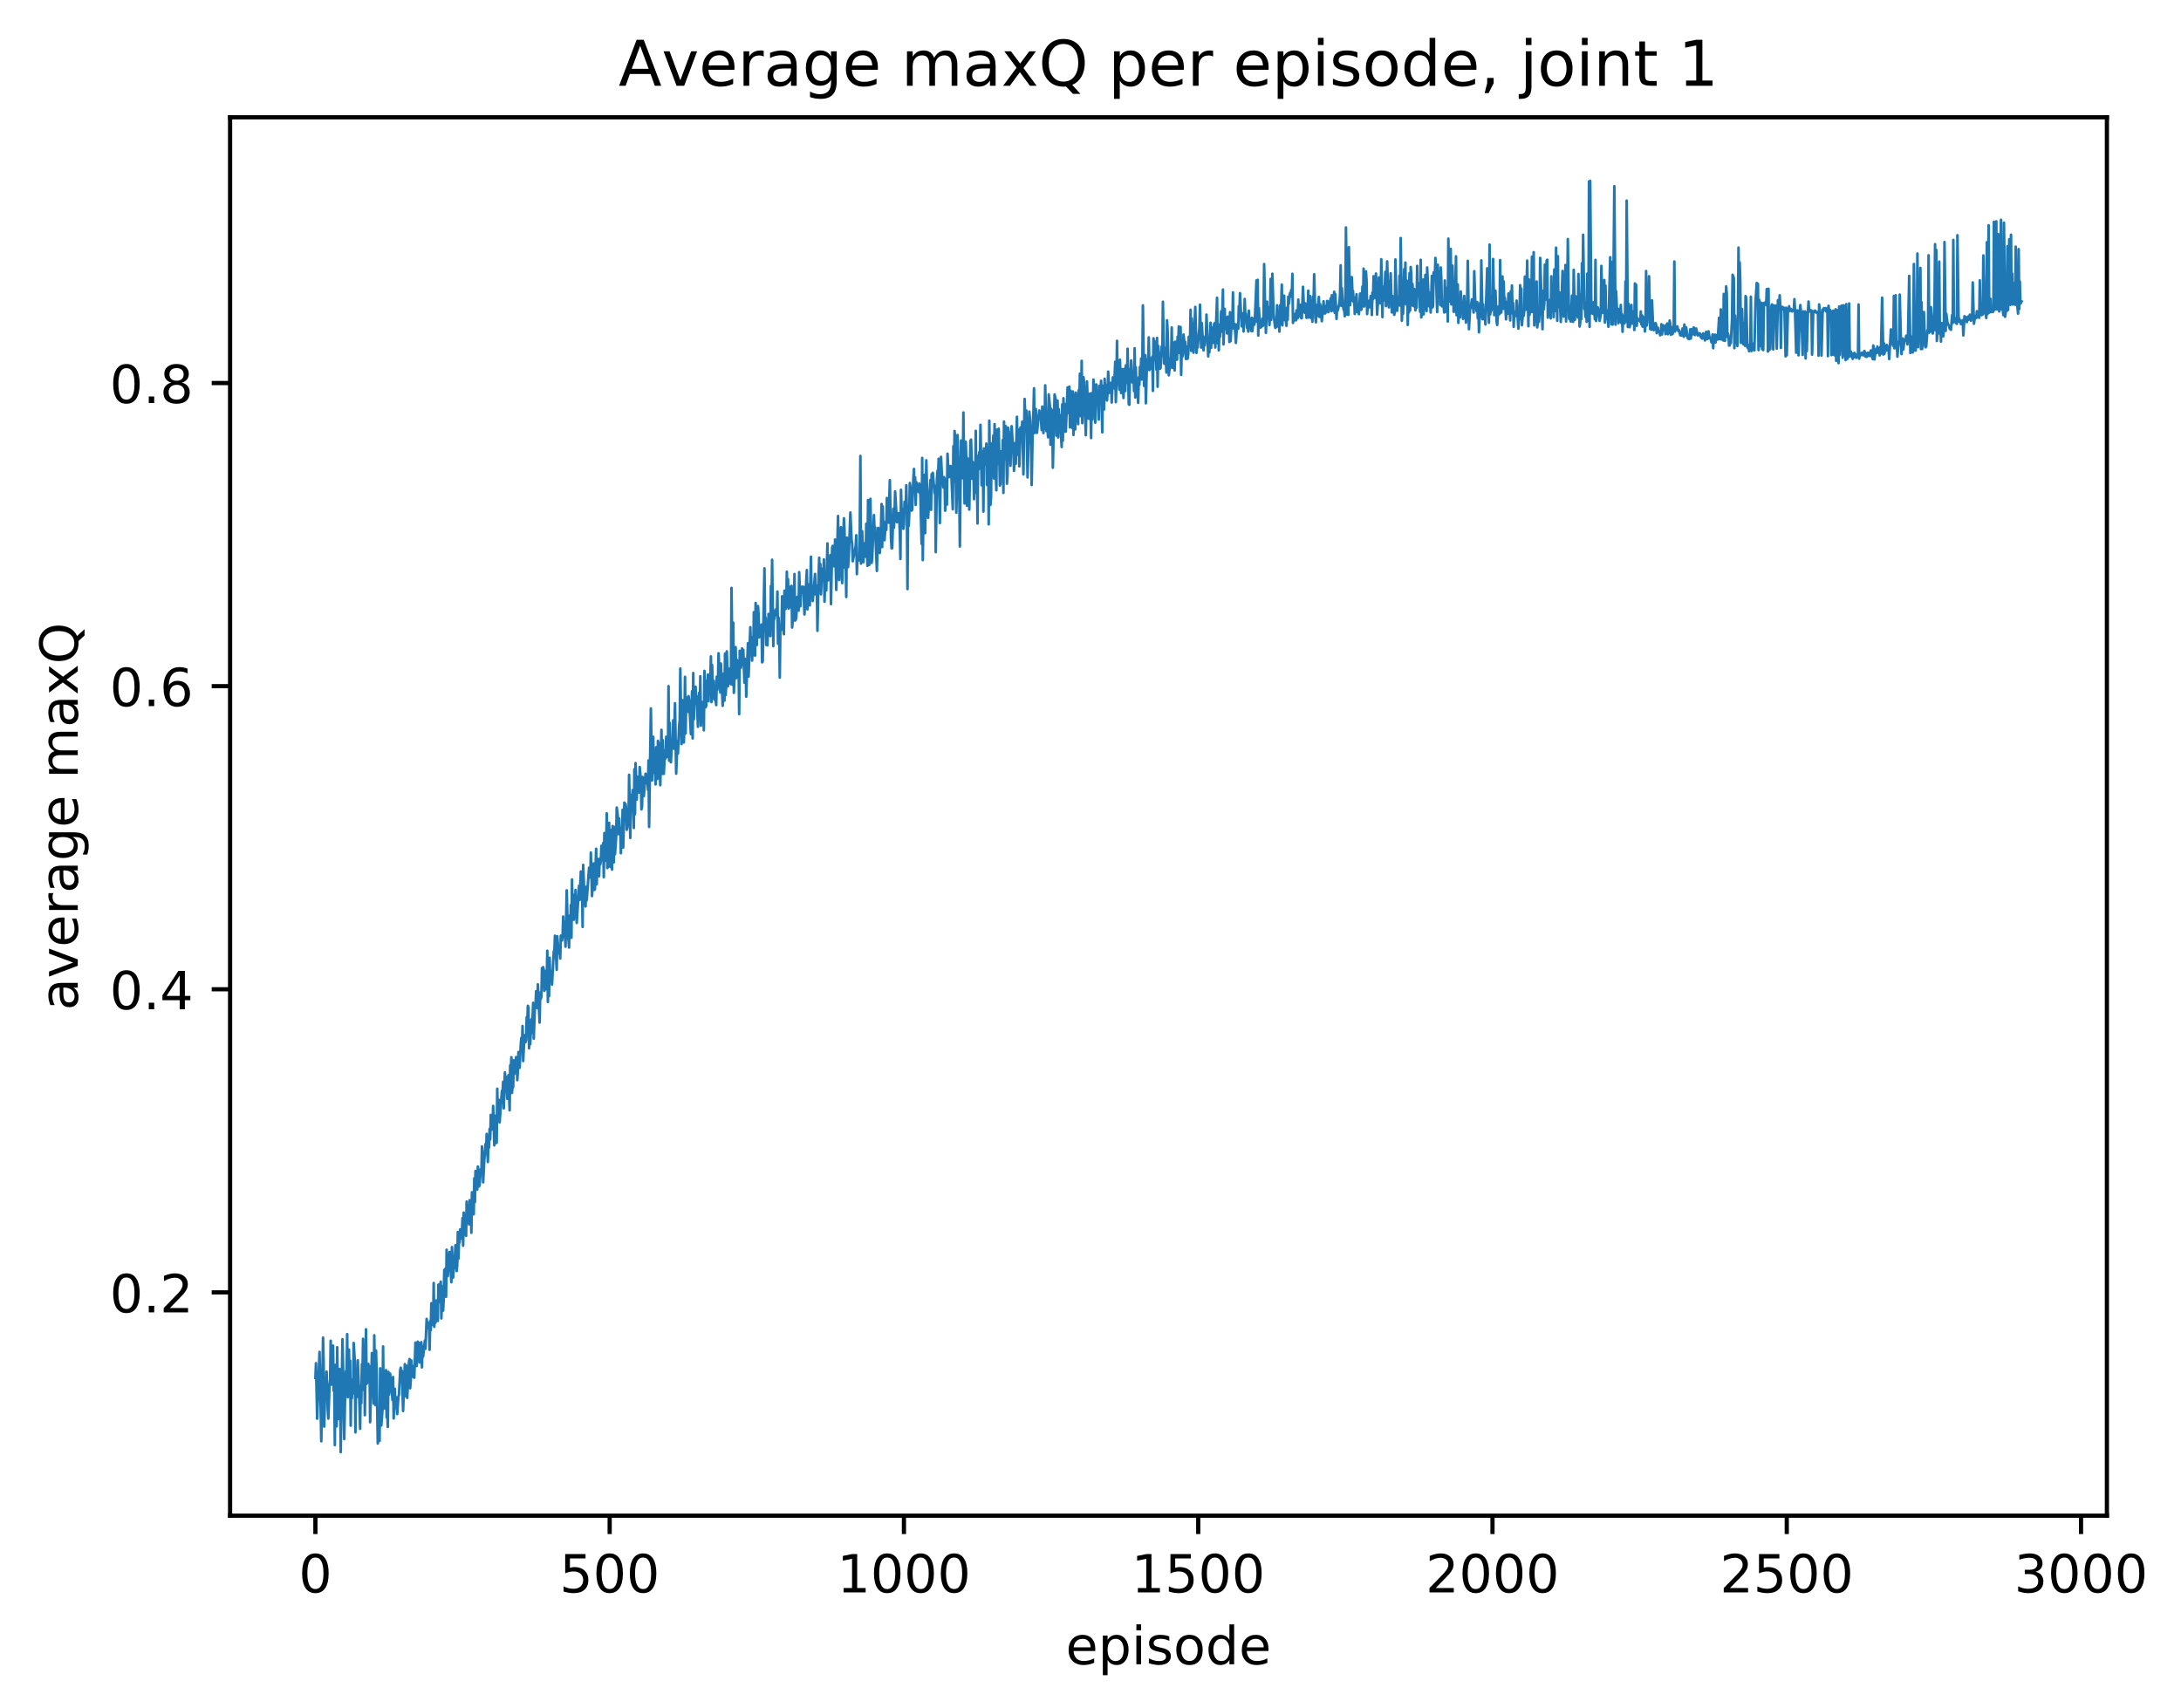 <?xml version="1.0" encoding="utf-8" standalone="no"?>
<!DOCTYPE svg PUBLIC "-//W3C//DTD SVG 1.1//EN"
  "http://www.w3.org/Graphics/SVG/1.1/DTD/svg11.dtd">
<!-- Created with matplotlib (http://matplotlib.org/) -->
<svg height="325pt" version="1.1" viewBox="0 0 415 325" width="415pt" xmlns="http://www.w3.org/2000/svg" xmlns:xlink="http://www.w3.org/1999/xlink">
 <defs>
  <style type="text/css">
*{stroke-linecap:butt;stroke-linejoin:round;}
  </style>
 </defs>
 <g id="figure_1">
  <g id="patch_1">
   <path d="M 0 325.986 
L 415.904 325.986 
L 415.904 0 
L 0 0 
z
" style="fill:#ffffff;"/>
  </g>
  <g id="axes_1">
   <g id="patch_2">
    <path d="M 43.781 288.43 
L 400.901 288.43 
L 400.901 22.318 
L 43.781 22.318 
z
" style="fill:#ffffff;"/>
   </g>
   <g id="matplotlib.axis_1">
    <g id="xtick_1">
     <g id="line2d_1">
      <defs>
       <path d="M 0 0 
L 0 3.5 
" id="m1252fe3be7" style="stroke:#000000;stroke-width:0.8;"/>
      </defs>
      <g>
       <use style="stroke:#000000;stroke-width:0.8;" x="60.014" xlink:href="#m1252fe3be7" y="288.43"/>
      </g>
     </g>
     <g id="text_1">
      <!-- 0 -->
      <defs>
       <path d="M 31.781 66.406 
Q 24.172 66.406 20.328 58.906 
Q 16.5 51.422 16.5 36.375 
Q 16.5 21.391 20.328 13.891 
Q 24.172 6.391 31.781 6.391 
Q 39.453 6.391 43.281 13.891 
Q 47.125 21.391 47.125 36.375 
Q 47.125 51.422 43.281 58.906 
Q 39.453 66.406 31.781 66.406 
z
M 31.781 74.219 
Q 44.047 74.219 50.516 64.516 
Q 56.984 54.828 56.984 36.375 
Q 56.984 17.969 50.516 8.266 
Q 44.047 -1.422 31.781 -1.422 
Q 19.531 -1.422 13.062 8.266 
Q 6.594 17.969 6.594 36.375 
Q 6.594 54.828 13.062 64.516 
Q 19.531 74.219 31.781 74.219 
z
" id="DejaVuSans-30"/>
      </defs>
      <g transform="translate(56.833 303.029)scale(0.1 -0.1)">
       <use xlink:href="#DejaVuSans-30"/>
      </g>
     </g>
    </g>
    <g id="xtick_2">
     <g id="line2d_2">
      <g>
       <use style="stroke:#000000;stroke-width:0.8;" x="116.008" xlink:href="#m1252fe3be7" y="288.43"/>
      </g>
     </g>
     <g id="text_2">
      <!-- 500 -->
      <defs>
       <path d="M 10.797 72.906 
L 49.516 72.906 
L 49.516 64.594 
L 19.828 64.594 
L 19.828 46.734 
Q 21.969 47.469 24.109 47.828 
Q 26.266 48.188 28.422 48.188 
Q 40.625 48.188 47.75 41.5 
Q 54.891 34.812 54.891 23.391 
Q 54.891 11.625 47.562 5.094 
Q 40.234 -1.422 26.906 -1.422 
Q 22.312 -1.422 17.547 -0.641 
Q 12.797 0.141 7.719 1.703 
L 7.719 11.625 
Q 12.109 9.234 16.797 8.062 
Q 21.484 6.891 26.703 6.891 
Q 35.156 6.891 40.078 11.328 
Q 45.016 15.766 45.016 23.391 
Q 45.016 31 40.078 35.438 
Q 35.156 39.891 26.703 39.891 
Q 22.75 39.891 18.812 39.016 
Q 14.891 38.141 10.797 36.281 
z
" id="DejaVuSans-35"/>
      </defs>
      <g transform="translate(106.464 303.029)scale(0.1 -0.1)">
       <use xlink:href="#DejaVuSans-35"/>
       <use x="63.623" xlink:href="#DejaVuSans-30"/>
       <use x="127.246" xlink:href="#DejaVuSans-30"/>
      </g>
     </g>
    </g>
    <g id="xtick_3">
     <g id="line2d_3">
      <g>
       <use style="stroke:#000000;stroke-width:0.8;" x="172.002" xlink:href="#m1252fe3be7" y="288.43"/>
      </g>
     </g>
     <g id="text_3">
      <!-- 1000 -->
      <defs>
       <path d="M 12.406 8.297 
L 28.516 8.297 
L 28.516 63.922 
L 10.984 60.406 
L 10.984 69.391 
L 28.422 72.906 
L 38.281 72.906 
L 38.281 8.297 
L 54.391 8.297 
L 54.391 0 
L 12.406 0 
z
" id="DejaVuSans-31"/>
      </defs>
      <g transform="translate(159.277 303.029)scale(0.1 -0.1)">
       <use xlink:href="#DejaVuSans-31"/>
       <use x="63.623" xlink:href="#DejaVuSans-30"/>
       <use x="127.246" xlink:href="#DejaVuSans-30"/>
       <use x="190.869" xlink:href="#DejaVuSans-30"/>
      </g>
     </g>
    </g>
    <g id="xtick_4">
     <g id="line2d_4">
      <g>
       <use style="stroke:#000000;stroke-width:0.8;" x="227.997" xlink:href="#m1252fe3be7" y="288.43"/>
      </g>
     </g>
     <g id="text_4">
      <!-- 1500 -->
      <g transform="translate(215.272 303.029)scale(0.1 -0.1)">
       <use xlink:href="#DejaVuSans-31"/>
       <use x="63.623" xlink:href="#DejaVuSans-35"/>
       <use x="127.246" xlink:href="#DejaVuSans-30"/>
       <use x="190.869" xlink:href="#DejaVuSans-30"/>
      </g>
     </g>
    </g>
    <g id="xtick_5">
     <g id="line2d_5">
      <g>
       <use style="stroke:#000000;stroke-width:0.8;" x="283.991" xlink:href="#m1252fe3be7" y="288.43"/>
      </g>
     </g>
     <g id="text_5">
      <!-- 2000 -->
      <defs>
       <path d="M 19.188 8.297 
L 53.609 8.297 
L 53.609 0 
L 7.328 0 
L 7.328 8.297 
Q 12.938 14.109 22.625 23.891 
Q 32.328 33.688 34.812 36.531 
Q 39.547 41.844 41.422 45.531 
Q 43.312 49.219 43.312 52.781 
Q 43.312 58.594 39.234 62.25 
Q 35.156 65.922 28.609 65.922 
Q 23.969 65.922 18.812 64.312 
Q 13.672 62.703 7.812 59.422 
L 7.812 69.391 
Q 13.766 71.781 18.938 73 
Q 24.125 74.219 28.422 74.219 
Q 39.75 74.219 46.484 68.547 
Q 53.219 62.891 53.219 53.422 
Q 53.219 48.922 51.531 44.891 
Q 49.859 40.875 45.406 35.406 
Q 44.188 33.984 37.641 27.219 
Q 31.109 20.453 19.188 8.297 
z
" id="DejaVuSans-32"/>
      </defs>
      <g transform="translate(271.266 303.029)scale(0.1 -0.1)">
       <use xlink:href="#DejaVuSans-32"/>
       <use x="63.623" xlink:href="#DejaVuSans-30"/>
       <use x="127.246" xlink:href="#DejaVuSans-30"/>
       <use x="190.869" xlink:href="#DejaVuSans-30"/>
      </g>
     </g>
    </g>
    <g id="xtick_6">
     <g id="line2d_6">
      <g>
       <use style="stroke:#000000;stroke-width:0.8;" x="339.985" xlink:href="#m1252fe3be7" y="288.43"/>
      </g>
     </g>
     <g id="text_6">
      <!-- 2500 -->
      <g transform="translate(327.26 303.029)scale(0.1 -0.1)">
       <use xlink:href="#DejaVuSans-32"/>
       <use x="63.623" xlink:href="#DejaVuSans-35"/>
       <use x="127.246" xlink:href="#DejaVuSans-30"/>
       <use x="190.869" xlink:href="#DejaVuSans-30"/>
      </g>
     </g>
    </g>
    <g id="xtick_7">
     <g id="line2d_7">
      <g>
       <use style="stroke:#000000;stroke-width:0.8;" x="395.979" xlink:href="#m1252fe3be7" y="288.43"/>
      </g>
     </g>
     <g id="text_7">
      <!-- 3000 -->
      <defs>
       <path d="M 40.578 39.312 
Q 47.656 37.797 51.625 33 
Q 55.609 28.219 55.609 21.188 
Q 55.609 10.406 48.188 4.484 
Q 40.766 -1.422 27.094 -1.422 
Q 22.516 -1.422 17.656 -0.516 
Q 12.797 0.391 7.625 2.203 
L 7.625 11.719 
Q 11.719 9.328 16.594 8.109 
Q 21.484 6.891 26.812 6.891 
Q 36.078 6.891 40.938 10.547 
Q 45.797 14.203 45.797 21.188 
Q 45.797 27.641 41.281 31.266 
Q 36.766 34.906 28.719 34.906 
L 20.219 34.906 
L 20.219 43.016 
L 29.109 43.016 
Q 36.375 43.016 40.234 45.922 
Q 44.094 48.828 44.094 54.297 
Q 44.094 59.906 40.109 62.906 
Q 36.141 65.922 28.719 65.922 
Q 24.656 65.922 20.016 65.031 
Q 15.375 64.156 9.812 62.312 
L 9.812 71.094 
Q 15.438 72.656 20.344 73.438 
Q 25.25 74.219 29.594 74.219 
Q 40.828 74.219 47.359 69.109 
Q 53.906 64.016 53.906 55.328 
Q 53.906 49.266 50.438 45.094 
Q 46.969 40.922 40.578 39.312 
z
" id="DejaVuSans-33"/>
      </defs>
      <g transform="translate(383.254 303.029)scale(0.1 -0.1)">
       <use xlink:href="#DejaVuSans-33"/>
       <use x="63.623" xlink:href="#DejaVuSans-30"/>
       <use x="127.246" xlink:href="#DejaVuSans-30"/>
       <use x="190.869" xlink:href="#DejaVuSans-30"/>
      </g>
     </g>
    </g>
    <g id="text_8">
     <!-- episode -->
     <defs>
      <path d="M 56.203 29.594 
L 56.203 25.203 
L 14.891 25.203 
Q 15.484 15.922 20.484 11.062 
Q 25.484 6.203 34.422 6.203 
Q 39.594 6.203 44.453 7.469 
Q 49.312 8.734 54.109 11.281 
L 54.109 2.781 
Q 49.266 0.734 44.188 -0.344 
Q 39.109 -1.422 33.891 -1.422 
Q 20.797 -1.422 13.156 6.188 
Q 5.516 13.812 5.516 26.812 
Q 5.516 40.234 12.766 48.109 
Q 20.016 56 32.328 56 
Q 43.359 56 49.781 48.891 
Q 56.203 41.797 56.203 29.594 
z
M 47.219 32.234 
Q 47.125 39.594 43.094 43.984 
Q 39.062 48.391 32.422 48.391 
Q 24.906 48.391 20.391 44.141 
Q 15.875 39.891 15.188 32.172 
z
" id="DejaVuSans-65"/>
      <path d="M 18.109 8.203 
L 18.109 -20.797 
L 9.078 -20.797 
L 9.078 54.688 
L 18.109 54.688 
L 18.109 46.391 
Q 20.953 51.266 25.266 53.625 
Q 29.594 56 35.594 56 
Q 45.562 56 51.781 48.094 
Q 58.016 40.188 58.016 27.297 
Q 58.016 14.406 51.781 6.484 
Q 45.562 -1.422 35.594 -1.422 
Q 29.594 -1.422 25.266 0.953 
Q 20.953 3.328 18.109 8.203 
z
M 48.688 27.297 
Q 48.688 37.203 44.609 42.844 
Q 40.531 48.484 33.406 48.484 
Q 26.266 48.484 22.188 42.844 
Q 18.109 37.203 18.109 27.297 
Q 18.109 17.391 22.188 11.75 
Q 26.266 6.109 33.406 6.109 
Q 40.531 6.109 44.609 11.75 
Q 48.688 17.391 48.688 27.297 
z
" id="DejaVuSans-70"/>
      <path d="M 9.422 54.688 
L 18.406 54.688 
L 18.406 0 
L 9.422 0 
z
M 9.422 75.984 
L 18.406 75.984 
L 18.406 64.594 
L 9.422 64.594 
z
" id="DejaVuSans-69"/>
      <path d="M 44.281 53.078 
L 44.281 44.578 
Q 40.484 46.531 36.375 47.5 
Q 32.281 48.484 27.875 48.484 
Q 21.188 48.484 17.844 46.438 
Q 14.5 44.391 14.5 40.281 
Q 14.5 37.156 16.891 35.375 
Q 19.281 33.594 26.516 31.984 
L 29.594 31.297 
Q 39.156 29.25 43.188 25.516 
Q 47.219 21.781 47.219 15.094 
Q 47.219 7.469 41.188 3.016 
Q 35.156 -1.422 24.609 -1.422 
Q 20.219 -1.422 15.453 -0.562 
Q 10.688 0.297 5.422 2 
L 5.422 11.281 
Q 10.406 8.688 15.234 7.391 
Q 20.062 6.109 24.812 6.109 
Q 31.156 6.109 34.562 8.281 
Q 37.984 10.453 37.984 14.406 
Q 37.984 18.062 35.516 20.016 
Q 33.062 21.969 24.703 23.781 
L 21.578 24.516 
Q 13.234 26.266 9.516 29.906 
Q 5.812 33.547 5.812 39.891 
Q 5.812 47.609 11.281 51.797 
Q 16.75 56 26.812 56 
Q 31.781 56 36.172 55.266 
Q 40.578 54.547 44.281 53.078 
z
" id="DejaVuSans-73"/>
      <path d="M 30.609 48.391 
Q 23.391 48.391 19.188 42.75 
Q 14.984 37.109 14.984 27.297 
Q 14.984 17.484 19.156 11.844 
Q 23.344 6.203 30.609 6.203 
Q 37.797 6.203 41.984 11.859 
Q 46.188 17.531 46.188 27.297 
Q 46.188 37.016 41.984 42.703 
Q 37.797 48.391 30.609 48.391 
z
M 30.609 56 
Q 42.328 56 49.016 48.375 
Q 55.719 40.766 55.719 27.297 
Q 55.719 13.875 49.016 6.219 
Q 42.328 -1.422 30.609 -1.422 
Q 18.844 -1.422 12.172 6.219 
Q 5.516 13.875 5.516 27.297 
Q 5.516 40.766 12.172 48.375 
Q 18.844 56 30.609 56 
z
" id="DejaVuSans-6f"/>
      <path d="M 45.406 46.391 
L 45.406 75.984 
L 54.391 75.984 
L 54.391 0 
L 45.406 0 
L 45.406 8.203 
Q 42.578 3.328 38.25 0.953 
Q 33.938 -1.422 27.875 -1.422 
Q 17.969 -1.422 11.734 6.484 
Q 5.516 14.406 5.516 27.297 
Q 5.516 40.188 11.734 48.094 
Q 17.969 56 27.875 56 
Q 33.938 56 38.25 53.625 
Q 42.578 51.266 45.406 46.391 
z
M 14.797 27.297 
Q 14.797 17.391 18.875 11.75 
Q 22.953 6.109 30.078 6.109 
Q 37.203 6.109 41.297 11.75 
Q 45.406 17.391 45.406 27.297 
Q 45.406 37.203 41.297 42.844 
Q 37.203 48.484 30.078 48.484 
Q 22.953 48.484 18.875 42.844 
Q 14.797 37.203 14.797 27.297 
z
" id="DejaVuSans-64"/>
     </defs>
     <g transform="translate(202.787 316.707)scale(0.1 -0.1)">
      <use xlink:href="#DejaVuSans-65"/>
      <use x="61.523" xlink:href="#DejaVuSans-70"/>
      <use x="125" xlink:href="#DejaVuSans-69"/>
      <use x="152.783" xlink:href="#DejaVuSans-73"/>
      <use x="204.883" xlink:href="#DejaVuSans-6f"/>
      <use x="266.064" xlink:href="#DejaVuSans-64"/>
      <use x="329.541" xlink:href="#DejaVuSans-65"/>
     </g>
    </g>
   </g>
   <g id="matplotlib.axis_2">
    <g id="ytick_1">
     <g id="line2d_8">
      <defs>
       <path d="M 0 0 
L -3.5 0 
" id="m92cc299fea" style="stroke:#000000;stroke-width:0.8;"/>
      </defs>
      <g>
       <use style="stroke:#000000;stroke-width:0.8;" x="43.781" xlink:href="#m92cc299fea" y="245.936"/>
      </g>
     </g>
     <g id="text_9">
      <!-- 0.2 -->
      <defs>
       <path d="M 10.688 12.406 
L 21 12.406 
L 21 0 
L 10.688 0 
z
" id="DejaVuSans-2e"/>
      </defs>
      <g transform="translate(20.878 249.736)scale(0.1 -0.1)">
       <use xlink:href="#DejaVuSans-30"/>
       <use x="63.623" xlink:href="#DejaVuSans-2e"/>
       <use x="95.41" xlink:href="#DejaVuSans-32"/>
      </g>
     </g>
    </g>
    <g id="ytick_2">
     <g id="line2d_9">
      <g>
       <use style="stroke:#000000;stroke-width:0.8;" x="43.781" xlink:href="#m92cc299fea" y="188.254"/>
      </g>
     </g>
     <g id="text_10">
      <!-- 0.4 -->
      <defs>
       <path d="M 37.797 64.312 
L 12.891 25.391 
L 37.797 25.391 
z
M 35.203 72.906 
L 47.609 72.906 
L 47.609 25.391 
L 58.016 25.391 
L 58.016 17.188 
L 47.609 17.188 
L 47.609 0 
L 37.797 0 
L 37.797 17.188 
L 4.891 17.188 
L 4.891 26.703 
z
" id="DejaVuSans-34"/>
      </defs>
      <g transform="translate(20.878 192.054)scale(0.1 -0.1)">
       <use xlink:href="#DejaVuSans-30"/>
       <use x="63.623" xlink:href="#DejaVuSans-2e"/>
       <use x="95.41" xlink:href="#DejaVuSans-34"/>
      </g>
     </g>
    </g>
    <g id="ytick_3">
     <g id="line2d_10">
      <g>
       <use style="stroke:#000000;stroke-width:0.8;" x="43.781" xlink:href="#m92cc299fea" y="130.572"/>
      </g>
     </g>
     <g id="text_11">
      <!-- 0.6 -->
      <defs>
       <path d="M 33.016 40.375 
Q 26.375 40.375 22.484 35.828 
Q 18.609 31.297 18.609 23.391 
Q 18.609 15.531 22.484 10.953 
Q 26.375 6.391 33.016 6.391 
Q 39.656 6.391 43.531 10.953 
Q 47.406 15.531 47.406 23.391 
Q 47.406 31.297 43.531 35.828 
Q 39.656 40.375 33.016 40.375 
z
M 52.594 71.297 
L 52.594 62.312 
Q 48.875 64.062 45.094 64.984 
Q 41.312 65.922 37.594 65.922 
Q 27.828 65.922 22.672 59.328 
Q 17.531 52.734 16.797 39.406 
Q 19.672 43.656 24.016 45.922 
Q 28.375 48.188 33.594 48.188 
Q 44.578 48.188 50.953 41.516 
Q 57.328 34.859 57.328 23.391 
Q 57.328 12.156 50.688 5.359 
Q 44.047 -1.422 33.016 -1.422 
Q 20.359 -1.422 13.672 8.266 
Q 6.984 17.969 6.984 36.375 
Q 6.984 53.656 15.188 63.938 
Q 23.391 74.219 37.203 74.219 
Q 40.922 74.219 44.703 73.484 
Q 48.484 72.75 52.594 71.297 
z
" id="DejaVuSans-36"/>
      </defs>
      <g transform="translate(20.878 134.372)scale(0.1 -0.1)">
       <use xlink:href="#DejaVuSans-30"/>
       <use x="63.623" xlink:href="#DejaVuSans-2e"/>
       <use x="95.41" xlink:href="#DejaVuSans-36"/>
      </g>
     </g>
    </g>
    <g id="ytick_4">
     <g id="line2d_11">
      <g>
       <use style="stroke:#000000;stroke-width:0.8;" x="43.781" xlink:href="#m92cc299fea" y="72.89"/>
      </g>
     </g>
     <g id="text_12">
      <!-- 0.8 -->
      <defs>
       <path d="M 31.781 34.625 
Q 24.75 34.625 20.719 30.859 
Q 16.703 27.094 16.703 20.516 
Q 16.703 13.922 20.719 10.156 
Q 24.75 6.391 31.781 6.391 
Q 38.812 6.391 42.859 10.172 
Q 46.922 13.969 46.922 20.516 
Q 46.922 27.094 42.891 30.859 
Q 38.875 34.625 31.781 34.625 
z
M 21.922 38.812 
Q 15.578 40.375 12.031 44.719 
Q 8.5 49.078 8.5 55.328 
Q 8.5 64.062 14.719 69.141 
Q 20.953 74.219 31.781 74.219 
Q 42.672 74.219 48.875 69.141 
Q 55.078 64.062 55.078 55.328 
Q 55.078 49.078 51.531 44.719 
Q 48 40.375 41.703 38.812 
Q 48.828 37.156 52.797 32.312 
Q 56.781 27.484 56.781 20.516 
Q 56.781 9.906 50.312 4.234 
Q 43.844 -1.422 31.781 -1.422 
Q 19.734 -1.422 13.25 4.234 
Q 6.781 9.906 6.781 20.516 
Q 6.781 27.484 10.781 32.312 
Q 14.797 37.156 21.922 38.812 
z
M 18.312 54.391 
Q 18.312 48.734 21.844 45.562 
Q 25.391 42.391 31.781 42.391 
Q 38.141 42.391 41.719 45.562 
Q 45.312 48.734 45.312 54.391 
Q 45.312 60.062 41.719 63.234 
Q 38.141 66.406 31.781 66.406 
Q 25.391 66.406 21.844 63.234 
Q 18.312 60.062 18.312 54.391 
z
" id="DejaVuSans-38"/>
      </defs>
      <g transform="translate(20.878 76.69)scale(0.1 -0.1)">
       <use xlink:href="#DejaVuSans-30"/>
       <use x="63.623" xlink:href="#DejaVuSans-2e"/>
       <use x="95.41" xlink:href="#DejaVuSans-38"/>
      </g>
     </g>
    </g>
    <g id="text_13">
     <!-- average maxQ -->
     <defs>
      <path d="M 34.281 27.484 
Q 23.391 27.484 19.188 25 
Q 14.984 22.516 14.984 16.5 
Q 14.984 11.719 18.141 8.906 
Q 21.297 6.109 26.703 6.109 
Q 34.188 6.109 38.703 11.406 
Q 43.219 16.703 43.219 25.484 
L 43.219 27.484 
z
M 52.203 31.203 
L 52.203 0 
L 43.219 0 
L 43.219 8.297 
Q 40.141 3.328 35.547 0.953 
Q 30.953 -1.422 24.312 -1.422 
Q 15.922 -1.422 10.953 3.297 
Q 6 8.016 6 15.922 
Q 6 25.141 12.172 29.828 
Q 18.359 34.516 30.609 34.516 
L 43.219 34.516 
L 43.219 35.406 
Q 43.219 41.609 39.141 45 
Q 35.062 48.391 27.688 48.391 
Q 23 48.391 18.547 47.266 
Q 14.109 46.141 10.016 43.891 
L 10.016 52.203 
Q 14.938 54.109 19.578 55.047 
Q 24.219 56 28.609 56 
Q 40.484 56 46.344 49.844 
Q 52.203 43.703 52.203 31.203 
z
" id="DejaVuSans-61"/>
      <path d="M 2.984 54.688 
L 12.5 54.688 
L 29.594 8.797 
L 46.688 54.688 
L 56.203 54.688 
L 35.688 0 
L 23.484 0 
z
" id="DejaVuSans-76"/>
      <path d="M 41.109 46.297 
Q 39.594 47.172 37.812 47.578 
Q 36.031 48 33.891 48 
Q 26.266 48 22.188 43.047 
Q 18.109 38.094 18.109 28.812 
L 18.109 0 
L 9.078 0 
L 9.078 54.688 
L 18.109 54.688 
L 18.109 46.188 
Q 20.953 51.172 25.484 53.578 
Q 30.031 56 36.531 56 
Q 37.453 56 38.578 55.875 
Q 39.703 55.766 41.062 55.516 
z
" id="DejaVuSans-72"/>
      <path d="M 45.406 27.984 
Q 45.406 37.75 41.375 43.109 
Q 37.359 48.484 30.078 48.484 
Q 22.859 48.484 18.828 43.109 
Q 14.797 37.75 14.797 27.984 
Q 14.797 18.266 18.828 12.891 
Q 22.859 7.516 30.078 7.516 
Q 37.359 7.516 41.375 12.891 
Q 45.406 18.266 45.406 27.984 
z
M 54.391 6.781 
Q 54.391 -7.172 48.188 -13.984 
Q 42 -20.797 29.203 -20.797 
Q 24.469 -20.797 20.266 -20.094 
Q 16.062 -19.391 12.109 -17.922 
L 12.109 -9.188 
Q 16.062 -11.328 19.922 -12.344 
Q 23.781 -13.375 27.781 -13.375 
Q 36.625 -13.375 41.016 -8.766 
Q 45.406 -4.156 45.406 5.172 
L 45.406 9.625 
Q 42.625 4.781 38.281 2.391 
Q 33.938 0 27.875 0 
Q 17.828 0 11.672 7.656 
Q 5.516 15.328 5.516 27.984 
Q 5.516 40.672 11.672 48.328 
Q 17.828 56 27.875 56 
Q 33.938 56 38.281 53.609 
Q 42.625 51.219 45.406 46.391 
L 45.406 54.688 
L 54.391 54.688 
z
" id="DejaVuSans-67"/>
      <path id="DejaVuSans-20"/>
      <path d="M 52 44.188 
Q 55.375 50.25 60.062 53.125 
Q 64.75 56 71.094 56 
Q 79.641 56 84.281 50.016 
Q 88.922 44.047 88.922 33.016 
L 88.922 0 
L 79.891 0 
L 79.891 32.719 
Q 79.891 40.578 77.094 44.375 
Q 74.312 48.188 68.609 48.188 
Q 61.625 48.188 57.562 43.547 
Q 53.516 38.922 53.516 30.906 
L 53.516 0 
L 44.484 0 
L 44.484 32.719 
Q 44.484 40.625 41.703 44.406 
Q 38.922 48.188 33.109 48.188 
Q 26.219 48.188 22.156 43.531 
Q 18.109 38.875 18.109 30.906 
L 18.109 0 
L 9.078 0 
L 9.078 54.688 
L 18.109 54.688 
L 18.109 46.188 
Q 21.188 51.219 25.484 53.609 
Q 29.781 56 35.688 56 
Q 41.656 56 45.828 52.969 
Q 50 49.953 52 44.188 
z
" id="DejaVuSans-6d"/>
      <path d="M 54.891 54.688 
L 35.109 28.078 
L 55.906 0 
L 45.312 0 
L 29.391 21.484 
L 13.484 0 
L 2.875 0 
L 24.125 28.609 
L 4.688 54.688 
L 15.281 54.688 
L 29.781 35.203 
L 44.281 54.688 
z
" id="DejaVuSans-78"/>
      <path d="M 39.406 66.219 
Q 28.656 66.219 22.328 58.203 
Q 16.016 50.203 16.016 36.375 
Q 16.016 22.609 22.328 14.594 
Q 28.656 6.594 39.406 6.594 
Q 50.141 6.594 56.422 14.594 
Q 62.703 22.609 62.703 36.375 
Q 62.703 50.203 56.422 58.203 
Q 50.141 66.219 39.406 66.219 
z
M 53.219 1.312 
L 66.219 -12.891 
L 54.297 -12.891 
L 43.5 -1.219 
Q 41.891 -1.312 41.031 -1.359 
Q 40.188 -1.422 39.406 -1.422 
Q 24.031 -1.422 14.812 8.859 
Q 5.609 19.141 5.609 36.375 
Q 5.609 53.656 14.812 63.938 
Q 24.031 74.219 39.406 74.219 
Q 54.734 74.219 63.906 63.938 
Q 73.094 53.656 73.094 36.375 
Q 73.094 23.688 67.984 14.641 
Q 62.891 5.609 53.219 1.312 
z
" id="DejaVuSans-51"/>
     </defs>
     <g transform="translate(14.798 192.263)rotate(-90)scale(0.1 -0.1)">
      <use xlink:href="#DejaVuSans-61"/>
      <use x="61.279" xlink:href="#DejaVuSans-76"/>
      <use x="120.459" xlink:href="#DejaVuSans-65"/>
      <use x="181.982" xlink:href="#DejaVuSans-72"/>
      <use x="223.096" xlink:href="#DejaVuSans-61"/>
      <use x="284.375" xlink:href="#DejaVuSans-67"/>
      <use x="347.852" xlink:href="#DejaVuSans-65"/>
      <use x="409.375" xlink:href="#DejaVuSans-20"/>
      <use x="441.162" xlink:href="#DejaVuSans-6d"/>
      <use x="538.574" xlink:href="#DejaVuSans-61"/>
      <use x="599.854" xlink:href="#DejaVuSans-78"/>
      <use x="659.033" xlink:href="#DejaVuSans-51"/>
     </g>
    </g>
   </g>
   <g id="line2d_12">
    <path clip-path="url(#pb267ce7383)" d="M 60.014 262.196 
L 60.126 259.415 
L 60.35 269.974 
L 60.798 257.265 
L 61.022 268.139 
L 61.134 274.277 
L 61.47 254.552 
L 61.582 259.402 
L 61.694 271.469 
L 61.918 262.159 
L 62.03 265.825 
L 62.142 261.023 
L 62.366 268.318 
L 62.478 269.95 
L 62.702 263.533 
L 62.814 262.568 
L 62.926 255.14 
L 63.038 263.498 
L 63.262 256.122 
L 63.374 256.076 
L 63.486 264.648 
L 63.598 262.229 
L 63.71 275.001 
L 63.822 259.741 
L 64.046 271.435 
L 64.158 256.371 
L 64.382 270.042 
L 64.606 260.514 
L 64.717 263.186 
L 64.829 276.334 
L 65.053 261.733 
L 65.165 254.854 
L 65.277 259.778 
L 65.501 273.845 
L 65.725 262.429 
L 65.837 260.887 
L 65.949 262.694 
L 66.061 253.885 
L 66.173 265.908 
L 66.397 256.824 
L 66.509 262.6 
L 66.621 258.95 
L 66.733 271.3 
L 66.845 262.55 
L 66.957 266.074 
L 67.069 262.599 
L 67.181 265.175 
L 67.293 255.561 
L 67.517 259.055 
L 67.629 272.573 
L 67.741 260.968 
L 67.853 265.901 
L 68.077 258.871 
L 68.301 264.376 
L 68.525 271.895 
L 68.637 263.775 
L 68.749 267.006 
L 68.861 259.594 
L 68.973 261.563 
L 69.085 254.779 
L 69.197 264.519 
L 69.309 258.366 
L 69.421 269.305 
L 69.645 252.964 
L 69.757 263.357 
L 69.981 262.819 
L 70.093 259.554 
L 70.205 262.889 
L 70.317 259.997 
L 70.429 270.639 
L 70.765 257.491 
L 71.101 267.11 
L 71.213 254.107 
L 71.437 267.386 
L 71.549 257.001 
L 71.661 261.114 
L 71.885 274.691 
L 72.109 271.069 
L 72.221 274.195 
L 72.333 260.384 
L 72.557 271.265 
L 72.781 268.244 
L 72.893 256.23 
L 73.005 266.804 
L 73.117 266.302 
L 73.229 268.029 
L 73.453 260.729 
L 73.565 269.727 
L 73.677 268.714 
L 73.789 271.536 
L 73.901 261.062 
L 74.013 265.42 
L 74.237 261.406 
L 74.46 264.855 
L 74.572 264.988 
L 74.684 266.434 
L 74.796 262.043 
L 74.908 269.923 
L 75.132 264.289 
L 75.244 267.894 
L 75.356 265.878 
L 75.58 269.094 
L 75.804 265.794 
L 75.916 265.449 
L 76.14 260.876 
L 76.252 260.272 
L 76.364 262.919 
L 76.476 260.85 
L 76.7 268.513 
L 77.036 259.586 
L 77.26 265.713 
L 77.372 259.905 
L 77.484 266.013 
L 77.82 259.17 
L 77.932 258.627 
L 78.044 264.174 
L 78.156 262.656 
L 78.268 258.892 
L 78.38 261.518 
L 78.492 259.921 
L 78.604 262.026 
L 78.716 261.124 
L 78.828 262.174 
L 79.052 255.495 
L 79.276 259.941 
L 79.5 255.311 
L 79.612 257.675 
L 79.724 255.542 
L 79.836 259.276 
L 79.948 258.53 
L 80.172 255.419 
L 80.284 260.203 
L 80.396 256.132 
L 80.508 258.136 
L 80.844 255.09 
L 80.956 256.666 
L 81.18 250.992 
L 81.404 252.718 
L 81.628 251.769 
L 81.74 256.853 
L 81.852 251.413 
L 81.964 253.14 
L 82.076 248.019 
L 82.188 248.141 
L 82.412 252.14 
L 82.524 244.155 
L 82.636 252.488 
L 82.748 250.362 
L 82.86 251.717 
L 82.972 247.473 
L 83.196 249.365 
L 83.308 251.367 
L 83.42 244.468 
L 83.532 247.402 
L 83.644 244.369 
L 83.756 247.809 
L 83.868 243.908 
L 83.98 250.889 
L 84.203 244.787 
L 84.315 249.402 
L 84.427 247.162 
L 84.539 241.655 
L 84.651 243.474 
L 84.763 241.421 
L 84.875 246.773 
L 84.987 237.824 
L 85.211 242.847 
L 85.323 240.452 
L 85.435 241.212 
L 85.547 238.24 
L 85.883 244.004 
L 85.995 237.32 
L 86.219 243.118 
L 86.331 241.097 
L 86.443 241.37 
L 86.667 236.961 
L 86.779 237.646 
L 86.891 241.872 
L 87.003 240.715 
L 87.115 234.463 
L 87.227 239.521 
L 87.339 235.994 
L 87.451 236.462 
L 87.563 233.958 
L 87.675 235.718 
L 87.787 234.284 
L 87.899 234.317 
L 88.011 231.797 
L 88.123 237.048 
L 88.235 230.751 
L 88.459 234.924 
L 88.571 231.889 
L 88.683 235.173 
L 88.795 228.655 
L 89.019 232.616 
L 89.131 229.627 
L 89.243 232.999 
L 89.355 228.405 
L 89.467 230.999 
L 89.579 229.599 
L 89.691 234.583 
L 89.803 226.886 
L 89.915 229.641 
L 90.027 227.629 
L 90.139 231.076 
L 90.251 224.218 
L 90.363 228.76 
L 90.475 222.835 
L 90.587 226.213 
L 90.699 225.471 
L 90.811 226.374 
L 90.923 221.99 
L 91.035 222.671 
L 91.147 225.779 
L 91.259 225.498 
L 91.483 222.506 
L 91.595 223.349 
L 91.707 218.162 
L 91.819 219.677 
L 91.931 224.995 
L 92.155 220.603 
L 92.267 219.653 
L 92.379 217.71 
L 92.491 219.251 
L 92.603 215.784 
L 92.827 221.11 
L 92.939 217.806 
L 93.051 218.36 
L 93.163 214.85 
L 93.275 216.813 
L 93.387 212.169 
L 93.499 214.984 
L 93.611 213.927 
L 93.723 214.456 
L 93.834 210.453 
L 94.058 217.954 
L 94.17 216.508 
L 94.282 212.307 
L 94.394 217.506 
L 94.506 217.433 
L 94.618 207.184 
L 94.73 213.198 
L 94.954 209.312 
L 95.066 213.604 
L 95.402 208.904 
L 95.514 207.571 
L 95.626 208.1 
L 95.738 205.86 
L 95.85 210.916 
L 96.074 204.078 
L 96.186 206.188 
L 96.298 204.937 
L 96.522 209.083 
L 96.746 204.593 
L 96.97 211.286 
L 97.082 202.743 
L 97.194 203.6 
L 97.306 201.196 
L 97.418 207.979 
L 97.53 206.451 
L 97.642 206.875 
L 97.754 201.771 
L 97.866 204.381 
L 97.978 203.315 
L 98.09 204.192 
L 98.202 201.166 
L 98.314 201.762 
L 98.426 205.551 
L 98.538 203.813 
L 98.65 200.208 
L 98.762 200.342 
L 98.874 203.188 
L 99.098 198.557 
L 99.21 197.5 
L 99.322 199.418 
L 99.434 195.25 
L 99.546 201.917 
L 99.77 197.545 
L 99.882 196.989 
L 99.994 198.319 
L 100.106 197.941 
L 100.218 193.568 
L 100.33 194.785 
L 100.442 191.406 
L 100.554 191.733 
L 100.666 199.49 
L 100.778 195.094 
L 100.89 198.702 
L 101.114 193.988 
L 101.226 196.512 
L 101.45 190.852 
L 101.562 197.656 
L 101.786 191.437 
L 101.898 191.476 
L 102.01 188.635 
L 102.122 188.905 
L 102.234 191.826 
L 102.346 187.311 
L 102.682 194.587 
L 102.794 188.888 
L 102.906 190.066 
L 103.018 189.642 
L 103.13 184.222 
L 103.242 186.036 
L 103.354 184.045 
L 103.466 184.555 
L 103.577 188.551 
L 103.689 187.311 
L 103.801 188.266 
L 103.913 184.737 
L 104.025 187.405 
L 104.137 180.924 
L 104.249 190.675 
L 104.361 183.712 
L 104.473 189.561 
L 104.585 182.262 
L 104.697 186.777 
L 104.921 184.832 
L 105.033 187.369 
L 105.369 181.059 
L 105.481 181.28 
L 105.593 178.062 
L 105.929 184.548 
L 106.041 178.155 
L 106.265 181.228 
L 106.377 181.454 
L 106.489 180.966 
L 106.601 182.389 
L 106.713 178.052 
L 106.937 178.968 
L 107.049 178.144 
L 107.161 174.421 
L 107.273 178.199 
L 107.385 175.435 
L 107.609 180.144 
L 107.833 169.436 
L 108.057 178.14 
L 108.169 178.808 
L 108.281 180.312 
L 108.393 174.23 
L 108.505 178.352 
L 108.617 172.25 
L 108.729 178.453 
L 108.841 167.364 
L 108.953 174.481 
L 109.065 170.258 
L 109.177 175.032 
L 109.289 172.867 
L 109.401 173.557 
L 109.513 169.355 
L 109.737 175.638 
L 110.185 168.551 
L 110.297 171.261 
L 110.521 165.843 
L 110.633 169.85 
L 110.745 167.614 
L 110.857 176.392 
L 110.969 164.589 
L 111.193 170.63 
L 111.305 170.417 
L 111.417 172.49 
L 111.529 168.774 
L 111.641 171.288 
L 112.089 165.121 
L 112.313 166.996 
L 112.425 162.229 
L 112.649 170.518 
L 112.873 166.724 
L 112.985 164.308 
L 113.097 169.349 
L 113.208 169.16 
L 113.432 161.519 
L 113.544 168.257 
L 113.656 163.434 
L 113.768 166.08 
L 113.88 163.967 
L 113.992 166.745 
L 114.104 163.404 
L 114.216 164.48 
L 114.328 163.854 
L 114.44 160.955 
L 114.552 160.969 
L 114.664 163.461 
L 114.776 160.422 
L 114.888 166.924 
L 115 158.533 
L 115.224 163.779 
L 115.336 161.215 
L 115.448 154.77 
L 115.56 165.187 
L 115.672 164.88 
L 115.896 156.585 
L 116.12 164.984 
L 116.344 157.921 
L 116.456 165.472 
L 116.568 157.203 
L 116.68 158.493 
L 116.792 164.105 
L 116.904 157.366 
L 117.016 162.551 
L 117.24 159.343 
L 117.352 153.676 
L 117.576 155.477 
L 117.688 158.733 
L 117.8 155.758 
L 117.912 157.892 
L 118.024 157.613 
L 118.136 162.367 
L 118.248 159.428 
L 118.36 159.602 
L 118.472 154.102 
L 118.584 161.286 
L 118.808 152.734 
L 118.92 155.922 
L 119.032 152.985 
L 119.144 153.882 
L 119.256 157.906 
L 119.368 157.41 
L 119.48 155.221 
L 119.592 156.955 
L 119.704 147.439 
L 119.928 159.453 
L 120.04 151.249 
L 120.152 151.703 
L 120.264 153.327 
L 120.376 150.364 
L 120.6 157.554 
L 120.712 146.379 
L 120.824 154.94 
L 120.936 145.221 
L 121.16 152.158 
L 121.272 147.822 
L 121.384 150.602 
L 121.496 150.24 
L 121.608 150.823 
L 121.72 145.975 
L 121.944 148.509 
L 122.056 154.02 
L 122.168 153.433 
L 122.28 147.861 
L 122.504 151.499 
L 122.84 147.241 
L 122.951 147.455 
L 123.063 149.026 
L 123.175 148.297 
L 123.287 150.303 
L 123.399 144.714 
L 123.511 157.365 
L 123.847 134.812 
L 124.071 148.52 
L 124.295 140.216 
L 124.407 147.066 
L 124.519 142.753 
L 124.743 149.269 
L 124.855 142.197 
L 124.967 143.315 
L 125.079 148.24 
L 125.191 140.98 
L 125.303 141.317 
L 125.639 149.423 
L 125.863 138.887 
L 125.975 147.269 
L 126.087 140.832 
L 126.311 147.255 
L 126.535 142.853 
L 126.647 144.322 
L 126.759 140.222 
L 126.871 141.18 
L 126.983 144.006 
L 127.095 143.577 
L 127.207 130.582 
L 127.319 144.75 
L 127.431 137.573 
L 127.655 145.06 
L 127.879 140.749 
L 127.991 142.065 
L 128.103 137.072 
L 128.215 142.475 
L 128.439 133.823 
L 128.663 147.216 
L 128.887 141.041 
L 128.999 143.409 
L 129.223 138.061 
L 129.335 137.123 
L 129.447 127.221 
L 129.671 141.592 
L 129.895 133.25 
L 130.119 141.28 
L 130.231 138.213 
L 130.343 128.803 
L 130.455 139.557 
L 130.567 133.035 
L 130.679 133.28 
L 130.791 132.737 
L 130.903 135.464 
L 131.015 132.478 
L 131.127 133.19 
L 131.463 139.69 
L 131.687 131.54 
L 131.799 140.52 
L 131.911 128.076 
L 132.023 136.876 
L 132.247 130.818 
L 132.359 130.692 
L 132.471 133.798 
L 132.582 132.527 
L 132.806 138.305 
L 133.03 131.85 
L 133.142 135.743 
L 133.254 128.7 
L 133.366 138.095 
L 133.478 133.505 
L 133.702 136.583 
L 133.814 134.939 
L 133.926 138.969 
L 134.038 127.667 
L 134.262 134.6 
L 134.374 134.318 
L 134.486 129.563 
L 134.598 130.699 
L 134.71 128.359 
L 134.822 133.444 
L 134.934 129.547 
L 135.046 129.806 
L 135.158 129.169 
L 135.27 124.917 
L 135.382 133.609 
L 135.494 126.554 
L 135.718 132.809 
L 135.83 129.575 
L 135.942 133.138 
L 136.054 132.925 
L 136.166 133.253 
L 136.278 134.177 
L 136.39 128.778 
L 136.502 131.261 
L 136.614 129.917 
L 136.726 124.314 
L 137.062 131.762 
L 137.174 126.275 
L 137.51 134.315 
L 137.734 128.163 
L 137.846 133.327 
L 137.958 124.371 
L 138.07 132.285 
L 138.182 130.457 
L 138.294 123.951 
L 138.518 130.594 
L 138.63 127.205 
L 138.854 130.03 
L 138.966 128.536 
L 139.078 130.19 
L 139.19 111.877 
L 139.414 130.324 
L 139.526 118.496 
L 139.638 131.847 
L 139.974 123.155 
L 140.086 129.045 
L 140.198 125.556 
L 140.422 128.423 
L 140.534 125.717 
L 140.646 135.9 
L 140.758 123.837 
L 140.87 124.625 
L 140.982 127.053 
L 141.094 125.991 
L 141.206 123.397 
L 141.318 124.524 
L 141.43 123.675 
L 141.654 129.899 
L 141.766 125.375 
L 141.878 125.511 
L 141.99 132.571 
L 142.214 125.12 
L 142.325 122.39 
L 142.437 128.742 
L 142.661 122.307 
L 142.773 119.361 
L 142.885 123.078 
L 142.997 121.251 
L 143.109 125.707 
L 143.221 122.449 
L 143.333 124.681 
L 143.445 116.498 
L 143.557 118.467 
L 143.669 124.755 
L 143.781 114.742 
L 144.005 122.742 
L 144.229 115.345 
L 144.341 116.905 
L 144.453 121.277 
L 144.565 120.934 
L 144.677 120.986 
L 144.789 120.409 
L 144.901 118.857 
L 145.013 126.037 
L 145.125 125.915 
L 145.461 108.149 
L 145.573 118.009 
L 145.685 117.574 
L 145.797 122.723 
L 145.909 120.818 
L 146.021 122.807 
L 146.245 116.836 
L 146.469 120.767 
L 146.581 121.044 
L 146.693 111.521 
L 146.805 115.311 
L 146.917 106.517 
L 147.141 122.956 
L 147.253 117.288 
L 147.365 117.764 
L 147.477 116.19 
L 147.589 116.638 
L 147.701 115.901 
L 147.813 117.097 
L 147.925 112.583 
L 148.037 122.491 
L 148.149 117.544 
L 148.261 119.596 
L 148.373 128.942 
L 148.485 119.499 
L 148.709 119.871 
L 148.821 113.474 
L 149.157 120.688 
L 149.269 112.403 
L 149.381 112.468 
L 149.493 115.873 
L 149.605 115.187 
L 149.717 108.784 
L 149.829 113.114 
L 149.941 110.22 
L 150.053 115.817 
L 150.165 111.64 
L 150.277 112.631 
L 150.389 112.172 
L 150.501 115.614 
L 150.613 111.491 
L 150.725 119.418 
L 150.837 118.106 
L 150.949 112.751 
L 151.061 116.04 
L 151.173 109.232 
L 151.285 118.096 
L 151.397 117.971 
L 151.509 117.56 
L 151.733 113.571 
L 151.957 116.202 
L 152.068 108.881 
L 152.292 115.378 
L 152.404 112.52 
L 152.516 112.785 
L 152.628 111.64 
L 152.74 111.772 
L 152.852 111.669 
L 153.076 116.932 
L 153.524 108.49 
L 153.636 115.956 
L 153.748 111.922 
L 153.86 113.29 
L 153.972 111.19 
L 154.084 115.197 
L 154.308 105.939 
L 154.42 113.137 
L 154.532 112.382 
L 154.644 114.371 
L 155.092 109.218 
L 155.204 113.119 
L 155.316 111.4 
L 155.428 111.439 
L 155.54 120.036 
L 155.764 109.331 
L 155.876 106.148 
L 155.988 111.768 
L 156.1 107.348 
L 156.212 113.096 
L 156.436 108.233 
L 156.548 108.429 
L 156.66 109.532 
L 156.772 106.457 
L 156.884 114.499 
L 156.996 110.951 
L 157.108 110.978 
L 157.22 112.353 
L 157.444 103.405 
L 157.556 110.441 
L 157.668 106.246 
L 157.78 109.269 
L 157.892 108.991 
L 158.004 105.622 
L 158.116 114.967 
L 158.34 104.198 
L 158.452 103.874 
L 158.676 107.752 
L 158.788 106.622 
L 158.9 102.675 
L 159.124 112.258 
L 159.46 98.196 
L 159.684 110.379 
L 160.02 100.339 
L 160.244 110.963 
L 160.468 102.482 
L 160.58 98.623 
L 160.692 100.977 
L 160.804 108.079 
L 160.916 106.758 
L 161.028 113.603 
L 161.14 102.31 
L 161.364 107.928 
L 161.476 106.718 
L 161.811 97.526 
L 162.035 102.762 
L 162.147 103.438 
L 162.259 106.796 
L 162.819 103.938 
L 162.931 101.861 
L 163.043 109.253 
L 163.155 105.813 
L 163.379 106.661 
L 163.491 105.704 
L 163.603 100.761 
L 163.715 86.77 
L 163.827 107.251 
L 163.939 106.166 
L 164.051 101.102 
L 164.275 106.984 
L 164.387 104.647 
L 164.499 104.831 
L 164.611 103.318 
L 164.723 105.944 
L 164.835 99.662 
L 165.059 107.67 
L 165.171 95.166 
L 165.395 107.506 
L 165.619 94.92 
L 165.843 107.122 
L 165.955 106.385 
L 166.179 100.691 
L 166.291 98.024 
L 166.403 100.951 
L 166.515 100.322 
L 166.851 108.65 
L 167.075 100.457 
L 167.187 103.589 
L 167.299 100.574 
L 167.411 105.223 
L 167.635 100.21 
L 167.747 95.923 
L 167.859 104.095 
L 167.971 96.373 
L 168.083 100.966 
L 168.195 100.079 
L 168.307 102.795 
L 168.531 99.241 
L 168.643 100.83 
L 168.755 94.773 
L 168.979 98.664 
L 169.091 99.469 
L 169.315 91.378 
L 169.539 102.332 
L 169.651 104.337 
L 169.763 104.32 
L 169.987 96.819 
L 170.099 100.4 
L 170.211 98.147 
L 170.323 93.516 
L 170.659 99.38 
L 170.883 98.188 
L 170.995 97.644 
L 171.107 98.789 
L 171.219 101.128 
L 171.331 106.369 
L 171.442 93.205 
L 171.554 97.173 
L 171.778 96.862 
L 171.89 100.625 
L 172.002 99.8 
L 172.114 95.487 
L 172.226 95.677 
L 172.338 97.065 
L 172.45 92.342 
L 172.562 97.396 
L 172.674 112.096 
L 172.786 97.094 
L 172.898 100.09 
L 173.01 97.979 
L 173.122 91.923 
L 173.234 92.708 
L 173.458 97.168 
L 173.57 96.993 
L 173.794 91.027 
L 173.906 89.241 
L 174.018 93.356 
L 174.13 90.843 
L 174.242 96.076 
L 174.354 91.759 
L 174.578 93.073 
L 174.69 92.823 
L 174.802 93.628 
L 174.914 92.009 
L 175.026 92.744 
L 175.138 94.466 
L 175.362 103.49 
L 175.474 87.147 
L 175.586 106.583 
L 175.81 91.871 
L 175.922 90.356 
L 176.034 101.451 
L 176.258 87.599 
L 176.482 96.629 
L 176.594 98.546 
L 177.042 91.343 
L 177.154 97.018 
L 177.266 90.257 
L 177.378 92.506 
L 177.49 89.975 
L 177.826 93.875 
L 177.938 92.457 
L 178.05 105.065 
L 178.274 91.307 
L 178.386 89.598 
L 178.498 90.7 
L 178.61 87.302 
L 178.834 99.549 
L 179.058 86.938 
L 179.282 91.592 
L 179.394 91.471 
L 179.506 92.774 
L 179.618 90.798 
L 179.73 91.056 
L 179.842 97.18 
L 180.066 93.836 
L 180.178 96.019 
L 180.29 86.346 
L 180.514 90.781 
L 180.626 90.779 
L 180.85 88.673 
L 180.962 88.746 
L 181.297 96.909 
L 181.409 84.918 
L 181.521 91.626 
L 181.633 82.021 
L 181.745 83.491 
L 181.969 97.566 
L 182.081 92.906 
L 182.193 82.782 
L 182.529 93.984 
L 182.641 103.993 
L 182.865 83.822 
L 182.977 89.881 
L 183.089 87.017 
L 183.201 91.003 
L 183.313 78.499 
L 183.537 95.8 
L 183.761 84.08 
L 183.873 87.584 
L 183.985 96.232 
L 184.097 87.23 
L 184.209 94.994 
L 184.321 87.571 
L 184.433 96.97 
L 184.657 83.881 
L 184.769 83.668 
L 184.993 91.122 
L 185.105 87.926 
L 185.217 88.595 
L 185.329 94.983 
L 185.441 91.46 
L 185.553 93.749 
L 185.665 81.995 
L 185.777 92.209 
L 185.889 89.662 
L 186.001 99.608 
L 186.113 86.752 
L 186.225 89.313 
L 186.337 86.047 
L 186.449 89.039 
L 186.561 80.851 
L 186.785 92.345 
L 187.009 85.912 
L 187.121 97.349 
L 187.233 85.332 
L 187.457 85.438 
L 187.569 88.442 
L 187.681 84.415 
L 187.793 92.284 
L 188.017 85.264 
L 188.129 99.775 
L 188.241 80.051 
L 188.465 96.079 
L 188.577 94.514 
L 188.689 84.42 
L 188.801 86.737 
L 189.025 82.86 
L 189.137 91.053 
L 189.249 80.721 
L 189.473 90.054 
L 189.585 93.294 
L 189.697 81.76 
L 189.809 88.237 
L 190.033 81.579 
L 190.257 92.407 
L 190.369 92.104 
L 190.481 85.9 
L 190.705 89.607 
L 190.816 83.737 
L 190.928 93.794 
L 191.04 80.22 
L 191.264 87.362 
L 191.376 81.094 
L 191.6 92.042 
L 191.712 90.392 
L 191.824 81.401 
L 192.16 83.707 
L 192.272 88.623 
L 192.496 81.113 
L 192.72 84.703 
L 192.832 85.566 
L 192.944 89.6 
L 193.168 84.312 
L 193.28 88.24 
L 193.504 79.318 
L 193.616 86.534 
L 193.84 81.761 
L 193.952 88.733 
L 194.176 81.34 
L 194.4 82.639 
L 194.512 80.252 
L 194.736 90.274 
L 194.96 75.911 
L 195.184 82.07 
L 195.296 78.133 
L 195.52 90.849 
L 195.856 78.327 
L 195.968 79.676 
L 196.08 83.59 
L 196.192 83.375 
L 196.304 92.297 
L 196.528 80.272 
L 196.64 78.501 
L 196.752 73.898 
L 196.864 82.401 
L 197.088 77.821 
L 197.312 82.361 
L 197.536 80.118 
L 197.76 78.119 
L 197.872 78.859 
L 197.984 78.577 
L 198.208 81.817 
L 198.32 77.375 
L 198.544 82.41 
L 198.656 79.642 
L 198.768 81.534 
L 198.88 73.333 
L 199.104 82.029 
L 199.216 80.759 
L 199.44 83.209 
L 199.552 75.055 
L 199.776 77.311 
L 199.888 84.625 
L 200 77.777 
L 200.112 83.454 
L 200.224 78.114 
L 200.336 89.004 
L 200.559 78.965 
L 200.671 75.058 
L 200.895 76.071 
L 201.007 82.901 
L 201.119 81.684 
L 201.231 76.252 
L 201.343 83.246 
L 201.455 77.854 
L 201.567 79.637 
L 201.679 78.976 
L 202.015 85.071 
L 202.127 76.944 
L 202.239 83.859 
L 202.351 75.785 
L 202.463 81.213 
L 202.575 76.864 
L 202.687 82.167 
L 202.799 82.114 
L 203.135 73.728 
L 203.359 78.624 
L 203.471 73.574 
L 203.583 81.325 
L 203.695 74.343 
L 203.919 76.255 
L 204.031 81.442 
L 204.143 74.501 
L 204.255 82.762 
L 204.479 75.148 
L 204.591 81.719 
L 204.703 74.709 
L 204.927 76.45 
L 205.151 80.709 
L 205.263 74.247 
L 205.375 76.717 
L 205.487 71.105 
L 205.599 79.195 
L 205.711 75.787 
L 205.823 68.674 
L 205.935 80.52 
L 206.159 71.772 
L 206.271 72.666 
L 206.607 82.825 
L 206.831 72.581 
L 206.943 75.838 
L 207.055 75.175 
L 207.167 79.685 
L 207.391 74.899 
L 207.503 77.6 
L 207.615 83.358 
L 207.727 74.813 
L 207.839 79.844 
L 207.951 78.17 
L 208.063 72.23 
L 208.175 73.575 
L 208.399 80.436 
L 208.623 73.165 
L 208.735 76.47 
L 208.847 75.449 
L 208.959 75.543 
L 209.071 79.842 
L 209.183 73.425 
L 209.407 74.648 
L 209.519 72.466 
L 209.743 82.275 
L 209.855 73.401 
L 210.079 77.923 
L 210.191 72.081 
L 210.302 74.918 
L 210.414 73.225 
L 210.638 76.212 
L 210.75 74.675 
L 210.862 70.72 
L 211.086 74.764 
L 211.198 73.43 
L 211.31 73.653 
L 211.422 72.843 
L 211.534 76.6 
L 211.758 71.812 
L 211.982 73.875 
L 212.206 68.851 
L 212.318 76.524 
L 212.43 72.964 
L 212.542 64.864 
L 212.654 73.028 
L 212.766 70.907 
L 212.99 74.134 
L 213.102 68.458 
L 213.326 74.784 
L 213.55 70.242 
L 213.774 75.732 
L 213.998 70.178 
L 214.11 74.42 
L 214.222 69.536 
L 214.334 70.263 
L 214.446 72.838 
L 214.558 66.367 
L 214.782 76.937 
L 214.894 77.018 
L 215.006 70.213 
L 215.118 72.68 
L 215.23 68.589 
L 215.454 72.77 
L 215.678 70.959 
L 215.79 74.423 
L 215.902 66.269 
L 216.014 75.63 
L 216.126 69.896 
L 216.238 74.31 
L 216.35 73.072 
L 216.574 76.656 
L 216.686 71.809 
L 216.798 73.223 
L 216.91 69.81 
L 217.022 72.112 
L 217.134 68.235 
L 217.246 72.219 
L 217.358 69.949 
L 217.47 58.113 
L 217.694 73.436 
L 217.918 67.598 
L 218.03 76.746 
L 218.254 68.409 
L 218.366 68.984 
L 218.478 68.867 
L 218.59 64.209 
L 218.702 70.431 
L 218.814 68.144 
L 218.926 70.166 
L 219.038 69.401 
L 219.15 69.846 
L 219.262 67.887 
L 219.374 74.38 
L 219.486 64.382 
L 219.598 65.242 
L 219.71 64.98 
L 219.822 68.511 
L 219.933 68.028 
L 220.045 70.334 
L 220.157 64.301 
L 220.269 73.598 
L 220.381 65.82 
L 220.717 70.182 
L 220.829 70.05 
L 221.053 65.915 
L 221.165 67.6 
L 221.277 57.425 
L 221.501 69.204 
L 221.725 66.225 
L 221.949 70.894 
L 222.061 60.96 
L 222.173 62.955 
L 222.397 71.419 
L 222.845 67.818 
L 222.957 62.323 
L 223.069 70.019 
L 223.181 65.866 
L 223.293 66.402 
L 223.405 65.182 
L 223.517 70.481 
L 223.629 65.015 
L 223.741 66.869 
L 223.853 66.579 
L 223.965 68.45 
L 224.077 64.085 
L 224.189 65.938 
L 224.301 62.124 
L 224.413 67.174 
L 224.637 62.223 
L 224.749 71.342 
L 224.861 66.274 
L 224.973 67.872 
L 225.085 67.468 
L 225.197 63.659 
L 225.421 65.767 
L 225.533 65.055 
L 225.645 68.304 
L 225.757 65.929 
L 225.869 68.291 
L 225.981 68.229 
L 226.093 67.404 
L 226.205 64.083 
L 226.317 65.961 
L 226.429 65.558 
L 226.541 58.95 
L 226.653 66.764 
L 226.765 60.61 
L 227.101 67.119 
L 227.437 58.402 
L 227.661 67.15 
L 227.773 65.807 
L 227.885 66.12 
L 228.221 62.224 
L 228.333 57.977 
L 228.557 66.138 
L 228.669 61.48 
L 228.893 65.239 
L 229.005 66.67 
L 229.117 64.967 
L 229.229 65.73 
L 229.341 63.999 
L 229.453 64.738 
L 229.565 59.868 
L 229.9 67.817 
L 230.012 65.558 
L 230.124 67.024 
L 230.348 61.427 
L 230.46 66.181 
L 230.572 62.31 
L 230.796 65.249 
L 231.02 61.672 
L 231.132 61.479 
L 231.244 66.132 
L 231.58 56.661 
L 231.692 65.313 
L 231.804 62.337 
L 231.916 66.665 
L 232.028 61.792 
L 232.14 64.1 
L 232.364 59.231 
L 232.476 63.106 
L 232.7 55.1 
L 232.812 65.53 
L 233.036 58.779 
L 233.148 62.571 
L 233.26 60.876 
L 233.372 61.098 
L 233.484 63.455 
L 233.596 60.252 
L 233.82 61.496 
L 233.932 65.082 
L 234.044 59.414 
L 234.156 64.911 
L 234.38 60.552 
L 234.492 62.212 
L 234.604 55.642 
L 234.716 62.489 
L 234.94 61.648 
L 235.164 65.251 
L 235.388 61.741 
L 235.5 61.999 
L 235.612 62.554 
L 235.724 58.242 
L 235.836 59.007 
L 235.948 55.793 
L 236.172 60.401 
L 236.284 62.103 
L 236.396 59.627 
L 236.508 60.301 
L 236.62 63.069 
L 236.732 61.025 
L 236.844 56.892 
L 236.956 59.94 
L 237.068 59.68 
L 237.292 62.376 
L 237.404 62.108 
L 237.516 63.103 
L 237.628 59.117 
L 237.74 62.056 
L 237.852 60.846 
L 238.076 62.98 
L 238.188 60.467 
L 238.3 63.006 
L 238.524 60.634 
L 238.636 61.815 
L 238.748 61.4 
L 239.084 53.361 
L 239.196 61.2 
L 239.308 53.253 
L 239.419 63.855 
L 239.531 58.583 
L 239.755 62.356 
L 239.867 61.261 
L 239.979 62.277 
L 240.203 60.611 
L 240.315 61.989 
L 240.427 60.408 
L 240.539 50.256 
L 240.763 60.217 
L 240.875 63.345 
L 241.099 57.406 
L 241.211 60.499 
L 241.323 58.484 
L 241.547 61.84 
L 241.659 60.228 
L 241.771 53.086 
L 241.883 60.869 
L 241.995 58.169 
L 242.107 52.096 
L 242.331 59.607 
L 242.555 61.729 
L 242.667 62.396 
L 242.779 61.794 
L 242.891 62.223 
L 243.003 58.092 
L 243.115 61.35 
L 243.227 59.196 
L 243.451 63.104 
L 243.563 58.12 
L 243.675 61.63 
L 243.899 54.157 
L 244.011 61.904 
L 244.123 59.21 
L 244.235 59.548 
L 244.347 56.27 
L 244.459 60.879 
L 244.571 60.4 
L 244.795 61.998 
L 244.907 58.532 
L 245.019 60.827 
L 245.131 56.467 
L 245.243 57.8 
L 245.467 55.757 
L 245.579 56.303 
L 245.691 55.178 
L 245.803 56.488 
L 245.915 52.106 
L 246.027 61.442 
L 246.475 59.686 
L 246.587 60.968 
L 246.699 59.056 
L 246.811 59.207 
L 246.923 60.566 
L 247.035 57.017 
L 247.147 60.201 
L 247.259 58.189 
L 247.371 59.595 
L 247.483 57.99 
L 247.595 60.556 
L 247.707 60.543 
L 247.931 54.581 
L 248.155 59.401 
L 248.267 59.512 
L 248.379 57.734 
L 248.603 60.48 
L 248.715 60.439 
L 248.827 58.904 
L 248.939 55.311 
L 249.05 60.429 
L 249.162 59.301 
L 249.274 56.331 
L 249.498 60.523 
L 249.61 60.036 
L 249.722 61.231 
L 249.834 56.431 
L 249.946 57.685 
L 250.058 52.192 
L 250.282 60.499 
L 250.394 61.329 
L 250.506 58.058 
L 250.618 60.156 
L 250.954 56.507 
L 251.066 60.302 
L 251.178 57.852 
L 251.29 58.425 
L 251.514 61.128 
L 251.85 57.33 
L 251.962 59.644 
L 252.074 59.425 
L 252.186 59.638 
L 252.298 58.228 
L 252.41 59.258 
L 252.522 57.276 
L 252.634 57.313 
L 252.746 59.408 
L 252.858 57.901 
L 252.97 58.125 
L 253.194 56.787 
L 253.306 59.211 
L 253.418 56.199 
L 253.642 59.099 
L 253.866 55.525 
L 253.978 59.538 
L 254.09 55.986 
L 254.314 60.683 
L 254.426 58.45 
L 254.538 59.104 
L 254.874 57.634 
L 254.986 55.958 
L 255.098 50.491 
L 255.21 58.192 
L 255.322 54.838 
L 255.546 58.133 
L 255.658 58.923 
L 255.77 58.843 
L 255.882 60.168 
L 255.994 58.653 
L 256.106 43.286 
L 256.33 59.855 
L 256.442 59.074 
L 256.554 59.912 
L 256.666 47.034 
L 256.89 58.077 
L 257.002 55.094 
L 257.114 57.239 
L 257.226 52.741 
L 257.338 55.756 
L 257.45 55.364 
L 257.562 57.484 
L 257.674 56.603 
L 257.786 59.754 
L 258.122 55.982 
L 258.234 59.357 
L 258.458 58.437 
L 258.57 59.784 
L 258.793 55.872 
L 259.017 58.96 
L 259.129 58.378 
L 259.241 54.539 
L 259.353 58.163 
L 259.465 51.123 
L 259.577 58.327 
L 259.689 57.774 
L 259.913 51.648 
L 260.025 53.34 
L 260.137 59.761 
L 260.361 57.264 
L 260.473 57.515 
L 260.585 58.476 
L 260.809 56.333 
L 260.921 56.544 
L 261.033 59.942 
L 261.145 55.663 
L 261.257 56.96 
L 261.369 52.57 
L 261.593 55.536 
L 261.705 56.688 
L 261.817 52.06 
L 262.041 59.855 
L 262.153 58.066 
L 262.265 57.749 
L 262.377 52.8 
L 262.489 53.119 
L 262.713 57.726 
L 262.825 49.333 
L 263.049 60.348 
L 263.161 54.567 
L 263.273 55.196 
L 263.385 57.146 
L 263.609 51.726 
L 263.721 58.256 
L 263.945 49.742 
L 264.169 56.963 
L 264.281 58.495 
L 264.393 53.556 
L 264.505 56.651 
L 264.617 52.002 
L 264.841 59.448 
L 264.953 56.329 
L 265.177 56.766 
L 265.289 59.905 
L 265.401 59.483 
L 265.513 49.379 
L 265.737 57.797 
L 265.849 59.143 
L 266.073 56.615 
L 266.185 58.044 
L 266.297 52.475 
L 266.409 58.152 
L 266.521 45.3 
L 266.745 61.021 
L 266.857 57.828 
L 266.969 59.724 
L 267.193 51.221 
L 267.305 56.609 
L 267.417 49.976 
L 267.529 57.933 
L 267.753 53.437 
L 267.865 61.833 
L 267.977 56.986 
L 268.089 59.443 
L 268.201 51.986 
L 268.313 59.06 
L 268.425 50.814 
L 268.536 52.137 
L 268.648 58.112 
L 268.76 54.035 
L 268.984 58.259 
L 269.096 54.993 
L 269.32 59.043 
L 269.432 58.134 
L 269.544 58.557 
L 269.656 50.595 
L 269.768 56.341 
L 269.88 55.983 
L 269.992 53.899 
L 270.216 59.323 
L 270.328 49.441 
L 270.44 60.401 
L 270.552 59.7 
L 270.776 53.205 
L 270.888 59.827 
L 271.224 52.309 
L 271.448 59.191 
L 271.56 50.909 
L 271.896 58.273 
L 272.008 55.679 
L 272.232 59.466 
L 272.456 52.496 
L 272.568 58.503 
L 272.68 58.225 
L 272.792 51.833 
L 273.016 53.01 
L 273.128 49.077 
L 273.464 59.38 
L 273.576 50.381 
L 273.688 55.382 
L 273.912 51.71 
L 274.024 58.014 
L 274.136 50.906 
L 274.248 52.889 
L 274.36 58.285 
L 274.472 58.219 
L 274.584 57.377 
L 274.808 59.462 
L 274.92 53.374 
L 275.032 59.347 
L 275.144 54.756 
L 275.256 59.212 
L 275.368 55.686 
L 275.48 61.181 
L 275.592 45.408 
L 275.816 57.371 
L 276.04 47.364 
L 276.152 57.924 
L 276.264 57.64 
L 276.376 50.549 
L 276.6 59.327 
L 276.712 56.995 
L 276.824 59.301 
L 277.048 48.779 
L 277.16 59.987 
L 277.272 59.618 
L 277.384 54.132 
L 277.496 61.437 
L 277.608 57.949 
L 277.72 58.529 
L 277.832 60.393 
L 277.944 55.47 
L 278.167 58.692 
L 278.279 57.894 
L 278.391 60.683 
L 278.503 59.42 
L 278.615 56.326 
L 278.727 60.463 
L 278.839 59.479 
L 278.951 61.395 
L 279.175 56.86 
L 279.287 49.642 
L 279.511 62.651 
L 279.735 58.535 
L 279.847 58.625 
L 280.071 56.968 
L 280.407 59.473 
L 280.519 51.605 
L 280.743 58.585 
L 280.855 57.747 
L 280.967 59.208 
L 281.079 57.48 
L 281.191 60.564 
L 281.303 57.945 
L 281.415 63.24 
L 281.639 57.632 
L 281.751 60.294 
L 281.863 49.551 
L 282.087 60.746 
L 282.199 57.918 
L 282.311 60.728 
L 282.423 60.73 
L 282.535 59.863 
L 282.647 61.749 
L 282.983 51.06 
L 283.095 59.119 
L 283.207 58.56 
L 283.319 61.412 
L 283.431 46.54 
L 283.543 59.826 
L 283.655 59.045 
L 283.767 59.116 
L 283.879 56.313 
L 283.991 58.768 
L 284.103 49.284 
L 284.327 59.952 
L 284.439 59.727 
L 284.551 55.316 
L 284.775 61.156 
L 284.887 61.841 
L 285.111 58.338 
L 285.223 59.822 
L 285.335 59.721 
L 285.447 49.501 
L 285.559 59.502 
L 285.671 59.455 
L 285.895 52.614 
L 286.007 58.777 
L 286.119 53.568 
L 286.231 57.968 
L 286.343 56.678 
L 286.567 60.77 
L 286.791 57.448 
L 286.903 59.693 
L 287.015 55.843 
L 287.127 59.527 
L 287.239 58.886 
L 287.351 60.969 
L 287.463 55.448 
L 287.575 59.618 
L 287.687 54.326 
L 287.799 58.846 
L 287.91 57.656 
L 288.022 62.208 
L 288.134 59.389 
L 288.358 60.161 
L 288.47 59.805 
L 288.582 57.205 
L 288.918 62.531 
L 289.142 59.133 
L 289.254 54.276 
L 289.366 60.736 
L 289.478 54.926 
L 289.59 61.888 
L 289.814 59.287 
L 289.926 60.087 
L 290.038 59.05 
L 290.15 52.651 
L 290.374 58.94 
L 290.598 49.595 
L 290.822 62.078 
L 290.934 53.166 
L 291.046 59.896 
L 291.158 57.658 
L 291.27 59.387 
L 291.382 58.206 
L 291.494 48.853 
L 291.606 59.361 
L 291.83 47.991 
L 291.942 61.924 
L 292.166 58.406 
L 292.278 60.795 
L 292.39 53.574 
L 292.502 62.305 
L 292.614 61.492 
L 292.726 59.088 
L 292.838 61.219 
L 292.95 59.308 
L 293.062 49.083 
L 293.51 62.641 
L 293.622 55.358 
L 293.734 58.879 
L 293.846 57.778 
L 293.958 50.372 
L 294.07 57.029 
L 294.294 49.6 
L 294.406 49.431 
L 294.518 60.443 
L 294.742 58.722 
L 294.966 57.031 
L 295.078 60.577 
L 295.19 52.581 
L 295.302 59.3 
L 295.526 54.64 
L 295.638 60.347 
L 295.75 51.269 
L 295.974 59.194 
L 296.086 47.135 
L 296.31 61.041 
L 296.422 48.748 
L 296.534 58.408 
L 296.758 55.655 
L 296.982 61.262 
L 297.094 58.713 
L 297.318 51.561 
L 297.542 60.247 
L 297.653 58.809 
L 297.877 50.441 
L 297.989 61.17 
L 298.101 55.367 
L 298.213 56.024 
L 298.325 45.494 
L 298.549 60.562 
L 298.661 60.761 
L 298.773 58.762 
L 298.885 61.19 
L 299.109 56.26 
L 299.333 61.247 
L 299.445 51.344 
L 299.669 60.859 
L 299.781 56.363 
L 299.893 56.686 
L 300.117 59.857 
L 300.229 60.419 
L 300.341 52.146 
L 300.565 62.134 
L 300.677 61.436 
L 300.789 55.999 
L 300.901 60.718 
L 301.013 50.088 
L 301.125 56.956 
L 301.237 44.668 
L 301.461 58.798 
L 301.573 58.245 
L 301.685 60.304 
L 301.797 57.576 
L 301.909 61.238 
L 302.021 52.077 
L 302.133 54.836 
L 302.245 61.028 
L 302.357 34.534 
L 302.469 62.205 
L 302.581 34.414 
L 302.805 59.621 
L 302.917 59.355 
L 303.029 58.366 
L 303.141 59.75 
L 303.253 57.503 
L 303.477 60.756 
L 303.589 49.463 
L 303.701 61.077 
L 303.925 58.5 
L 304.037 58.507 
L 304.149 59.059 
L 304.373 61.046 
L 304.597 59.844 
L 304.709 50.605 
L 304.933 59.467 
L 305.045 59.522 
L 305.157 59.066 
L 305.269 53.292 
L 305.381 61.373 
L 305.493 54.36 
L 305.605 60.735 
L 305.829 59.1 
L 306.053 62.179 
L 306.389 48.957 
L 306.613 61.714 
L 306.725 49.865 
L 306.837 61.769 
L 306.949 60.104 
L 307.173 35.437 
L 307.396 61.783 
L 307.508 55.421 
L 307.732 60.203 
L 307.844 58.777 
L 307.956 61.499 
L 308.068 58.801 
L 308.292 61.137 
L 308.404 58.037 
L 308.516 61.488 
L 308.628 59.766 
L 308.74 63.128 
L 308.852 60.106 
L 308.964 60.567 
L 309.076 61.55 
L 309.188 61.294 
L 309.3 53.561 
L 309.412 61.226 
L 309.524 38.182 
L 309.748 62.217 
L 309.86 57.77 
L 309.972 58.673 
L 310.084 62.266 
L 310.196 61.696 
L 310.42 58.035 
L 310.532 61.575 
L 310.756 59.949 
L 310.868 59.225 
L 310.98 62.796 
L 311.092 53.936 
L 311.204 58.456 
L 311.316 54.179 
L 311.428 62.003 
L 311.54 60.523 
L 311.764 60.933 
L 311.876 60.853 
L 312.1 61.227 
L 312.212 59.273 
L 312.324 61.744 
L 312.436 60.006 
L 312.548 62.163 
L 312.66 60.291 
L 312.772 61.643 
L 312.884 61.272 
L 312.996 63.078 
L 313.108 61.651 
L 313.22 51.574 
L 313.332 61.939 
L 313.444 61.346 
L 313.556 58.559 
L 313.668 60.193 
L 313.78 52.574 
L 314.004 62.63 
L 314.116 61.647 
L 314.228 62.739 
L 314.34 57.166 
L 314.564 62.484 
L 314.676 62.833 
L 314.788 62.08 
L 314.9 62.687 
L 315.012 61.486 
L 315.124 61.789 
L 315.236 63.393 
L 315.46 62.353 
L 315.572 63.147 
L 315.684 62.996 
L 315.908 63.804 
L 316.02 63.588 
L 316.132 61.7 
L 316.244 63.641 
L 316.468 61.892 
L 316.58 62.53 
L 316.692 62.136 
L 316.804 62.468 
L 316.916 63.583 
L 317.027 61.851 
L 317.139 61.895 
L 317.251 61.557 
L 317.363 63.596 
L 317.475 63.108 
L 317.587 63.337 
L 317.699 60.998 
L 317.811 61.581 
L 317.923 63.701 
L 318.035 62.235 
L 318.259 63.567 
L 318.483 61.8 
L 318.595 49.774 
L 318.707 63.107 
L 318.819 62.158 
L 318.931 62.256 
L 319.043 62.758 
L 319.155 62.111 
L 319.379 63.024 
L 319.491 62.836 
L 319.715 63.812 
L 319.827 63.238 
L 319.939 63.855 
L 320.163 62.504 
L 320.275 62.71 
L 320.387 64.097 
L 320.499 61.756 
L 320.723 63.867 
L 320.835 62.311 
L 321.171 64.429 
L 321.283 64.151 
L 321.395 64.535 
L 321.507 64.482 
L 321.619 62.67 
L 321.731 64.416 
L 321.955 62.613 
L 322.179 63.612 
L 322.291 62.305 
L 322.515 63.76 
L 322.627 63.627 
L 322.739 62.508 
L 323.075 63.851 
L 323.411 63.419 
L 323.523 63.509 
L 323.635 64.164 
L 323.747 63.733 
L 323.859 64.429 
L 323.971 64.411 
L 324.083 63.434 
L 324.307 63.752 
L 324.419 64.786 
L 324.643 63.146 
L 324.867 64.532 
L 325.091 63.049 
L 325.315 64.404 
L 325.539 64.371 
L 325.651 65.148 
L 325.875 63.641 
L 325.987 66.26 
L 326.099 64.406 
L 326.211 64.73 
L 326.323 63.678 
L 326.435 65.171 
L 326.547 63.762 
L 326.77 64.63 
L 326.882 64.099 
L 327.106 60.468 
L 327.218 64.564 
L 327.33 64.431 
L 327.442 58.884 
L 327.554 64.576 
L 327.778 64.4 
L 327.89 64.787 
L 328.002 55.935 
L 328.226 64.868 
L 328.45 54.49 
L 328.562 55.79 
L 328.674 64.127 
L 328.786 63.466 
L 328.898 63.907 
L 329.01 65.763 
L 329.122 65.735 
L 329.234 64.431 
L 329.346 65.277 
L 329.57 60.669 
L 329.682 52.291 
L 329.906 52.896 
L 330.018 66.256 
L 330.13 60.035 
L 330.354 62.864 
L 330.578 65.838 
L 330.69 61.104 
L 330.802 47.113 
L 330.914 56.373 
L 331.026 49.943 
L 331.138 53.656 
L 331.25 65.234 
L 331.474 58.805 
L 331.698 65.506 
L 331.81 64.891 
L 331.922 61.439 
L 332.034 65.805 
L 332.146 56.346 
L 332.258 56.65 
L 332.482 66.073 
L 332.594 66.269 
L 332.706 65.634 
L 332.818 66.841 
L 332.93 65.87 
L 333.042 66.057 
L 333.154 56.468 
L 333.266 66.811 
L 333.49 65.367 
L 333.602 66.534 
L 333.714 66.021 
L 333.826 66.671 
L 334.05 57.276 
L 334.274 53.847 
L 334.386 57.254 
L 334.498 54.024 
L 334.61 66.619 
L 334.722 57.047 
L 334.834 57.452 
L 334.946 65.864 
L 335.17 57.636 
L 335.282 66.435 
L 335.394 66.296 
L 335.506 66.628 
L 335.618 57.663 
L 335.73 57.69 
L 335.842 57.992 
L 335.954 57.457 
L 336.066 58.076 
L 336.178 55.012 
L 336.29 55.575 
L 336.401 66.898 
L 336.513 54.957 
L 336.625 66.595 
L 336.849 66.405 
L 337.073 58.157 
L 337.185 57.932 
L 337.297 58.315 
L 337.409 66.481 
L 337.521 58.139 
L 337.633 58.338 
L 337.857 58.146 
L 338.081 66.349 
L 338.305 57.121 
L 338.417 58.593 
L 338.529 58.546 
L 338.641 56.19 
L 338.753 58.368 
L 338.865 66.217 
L 338.977 58.393 
L 339.089 58.599 
L 339.201 58.404 
L 339.425 58.924 
L 339.537 58.608 
L 339.761 67.808 
L 339.873 58.56 
L 339.985 67.599 
L 340.209 58.838 
L 340.321 58.93 
L 340.433 58.279 
L 340.545 59.176 
L 340.657 59.088 
L 340.769 58.789 
L 340.993 59.272 
L 341.105 59.186 
L 341.217 58.927 
L 341.329 59.056 
L 341.441 56.93 
L 341.553 59.069 
L 341.777 67.12 
L 341.889 65.513 
L 342.001 59.06 
L 342.225 67.611 
L 342.449 59.395 
L 342.561 58.06 
L 342.785 60.338 
L 343.009 67.535 
L 343.121 59.269 
L 343.233 59.417 
L 343.457 59.251 
L 343.569 68.204 
L 343.681 59.502 
L 343.793 66.816 
L 344.017 59.235 
L 344.129 57.385 
L 344.241 59.295 
L 344.465 59.013 
L 344.577 59.327 
L 344.689 59.08 
L 344.801 67.487 
L 345.025 59.245 
L 345.249 59.315 
L 345.361 59.089 
L 345.473 59.43 
L 345.585 59.331 
L 345.697 59.561 
L 345.921 59.342 
L 346.033 67.681 
L 346.144 57.934 
L 346.256 59.038 
L 346.368 61.972 
L 346.48 59.419 
L 346.592 67.666 
L 346.816 58.905 
L 346.928 59.189 
L 347.04 58.643 
L 347.152 58.931 
L 347.264 58.625 
L 347.488 59.264 
L 347.6 59.128 
L 347.712 58.624 
L 347.824 67.767 
L 347.936 58.191 
L 348.048 59.209 
L 348.16 58.934 
L 348.272 59.021 
L 348.384 59.336 
L 348.496 67.575 
L 348.608 67.517 
L 348.832 59.124 
L 348.944 59.149 
L 349.056 67.61 
L 349.168 67.627 
L 349.28 58.86 
L 349.392 68.666 
L 349.504 59.007 
L 349.616 59.018 
L 349.728 59.368 
L 349.84 69.098 
L 349.952 58.322 
L 350.064 67.54 
L 350.288 58.853 
L 350.4 58.166 
L 350.624 68.074 
L 350.736 58.09 
L 350.848 67.652 
L 350.96 58.214 
L 351.184 68.518 
L 351.296 57.872 
L 351.52 68.284 
L 351.632 67.619 
L 351.856 57.748 
L 351.968 67.871 
L 352.08 67.81 
L 352.192 66.905 
L 352.304 67.708 
L 352.416 67.424 
L 352.528 68.294 
L 352.64 67.27 
L 352.752 67.971 
L 352.864 67.151 
L 352.976 67.615 
L 353.088 67.451 
L 353.2 68.098 
L 353.312 67.659 
L 353.536 67.945 
L 353.648 57.953 
L 353.76 68.264 
L 353.984 67.229 
L 354.096 67.576 
L 354.32 67.1 
L 354.544 67.639 
L 354.768 66.783 
L 354.992 67.879 
L 355.104 67.629 
L 355.216 67.904 
L 355.328 67.14 
L 355.552 67.714 
L 355.664 67.111 
L 355.887 67.759 
L 355.999 66.687 
L 356.111 67.008 
L 356.223 66.871 
L 356.335 68.329 
L 356.447 65.744 
L 356.559 66.564 
L 356.671 68.404 
L 356.895 66.43 
L 357.119 67.183 
L 357.231 65.953 
L 357.343 66.556 
L 357.455 66.281 
L 357.679 67.637 
L 357.791 66.042 
L 357.903 67.284 
L 358.127 56.642 
L 358.351 67.468 
L 358.463 65.303 
L 358.575 67.306 
L 358.799 65.802 
L 358.911 66.726 
L 359.023 65.638 
L 359.359 66.539 
L 359.471 68.32 
L 359.807 62.686 
L 360.031 65.218 
L 360.255 65.853 
L 360.367 56.32 
L 360.479 66.287 
L 360.703 56.185 
L 360.815 65.549 
L 360.927 65.306 
L 361.039 67.87 
L 361.263 64.981 
L 361.375 65.263 
L 361.487 56.065 
L 361.711 65.23 
L 361.823 67.389 
L 362.047 64.404 
L 362.159 66.511 
L 362.383 64.624 
L 362.495 64.818 
L 362.607 64.61 
L 362.719 63.88 
L 362.943 65.532 
L 363.055 63.919 
L 363.279 52.501 
L 363.503 67.166 
L 363.615 66.918 
L 363.839 64.045 
L 363.951 67.067 
L 364.063 63.094 
L 364.175 50.246 
L 364.399 66.696 
L 364.511 66.716 
L 364.623 63.26 
L 364.735 64.255 
L 364.847 48.254 
L 364.959 66.066 
L 365.295 59.38 
L 365.407 50.984 
L 365.518 66.419 
L 365.63 57.51 
L 365.742 66.412 
L 366.078 59.376 
L 366.302 65.913 
L 366.414 66.086 
L 366.526 65.873 
L 366.75 62.835 
L 366.862 63.076 
L 366.974 48.582 
L 367.086 63.311 
L 367.31 63.006 
L 367.422 58.453 
L 367.646 63.078 
L 367.758 63.467 
L 367.87 62.887 
L 368.094 58.415 
L 368.206 46.474 
L 368.318 62.838 
L 368.43 47.559 
L 368.542 64.883 
L 368.766 62.323 
L 368.878 63.45 
L 368.99 49.788 
L 369.102 62.607 
L 369.214 61.745 
L 369.326 65 
L 369.438 61.48 
L 369.55 62.136 
L 369.662 61.745 
L 369.774 63.996 
L 369.886 62.305 
L 369.998 46.055 
L 370.222 62.966 
L 370.334 59.68 
L 370.558 61.406 
L 370.894 62.148 
L 371.006 62.576 
L 371.118 62.267 
L 371.23 62.754 
L 371.454 59.962 
L 371.566 61.467 
L 371.678 45.661 
L 371.79 61.113 
L 371.902 60.479 
L 372.126 61.434 
L 372.238 60.799 
L 372.35 61.633 
L 372.462 44.766 
L 372.686 61.156 
L 372.798 60.615 
L 372.91 61.274 
L 373.022 60.997 
L 373.134 61.684 
L 373.246 61.561 
L 373.47 60.936 
L 373.582 63.827 
L 373.806 60.173 
L 373.918 60.632 
L 374.03 60.59 
L 374.142 60.387 
L 374.254 61.292 
L 374.478 60.255 
L 374.59 60.851 
L 374.814 59.898 
L 374.926 59.902 
L 375.038 61.036 
L 375.15 60.393 
L 375.261 60.475 
L 375.373 53.748 
L 375.597 61.6 
L 375.821 60.125 
L 375.933 60.149 
L 376.045 60.521 
L 376.157 59.221 
L 376.381 60.213 
L 376.605 60.476 
L 376.717 53.347 
L 376.829 59.758 
L 376.941 59.722 
L 377.053 59.969 
L 377.277 59.84 
L 377.389 48.619 
L 377.613 59.584 
L 377.725 58.797 
L 377.949 60.52 
L 378.061 46.1 
L 378.173 59.795 
L 378.397 42.872 
L 378.509 59.503 
L 378.621 59.399 
L 378.733 56.859 
L 378.845 59.356 
L 378.957 59.253 
L 379.069 58.698 
L 379.181 59.383 
L 379.293 59.182 
L 379.405 42.207 
L 379.517 58.978 
L 379.629 56.989 
L 379.741 58.635 
L 379.853 42.12 
L 379.965 58.886 
L 380.077 58.314 
L 380.189 44.546 
L 380.413 59.265 
L 380.637 47.924 
L 380.749 41.822 
L 380.861 58.859 
L 380.973 57.781 
L 381.197 59.974 
L 381.309 42.384 
L 381.533 60.279 
L 381.757 58.654 
L 381.869 59.165 
L 381.981 46.856 
L 382.093 58.971 
L 382.317 45.541 
L 382.429 49.653 
L 382.541 58.014 
L 382.653 44.661 
L 382.765 56.889 
L 382.877 52.066 
L 382.989 57.946 
L 383.101 57.725 
L 383.213 53.9 
L 383.437 57.994 
L 383.549 46.941 
L 383.661 57.551 
L 383.773 57.226 
L 383.997 59.68 
L 384.109 47.415 
L 384.221 58.818 
L 384.333 53.574 
L 384.445 57.771 
L 384.669 57.359 
L 384.669 57.359 
" style="fill:none;stroke:#1f77b4;stroke-linecap:square;stroke-width:0.5;"/>
   </g>
   <g id="patch_3">
    <path d="M 43.781 288.43 
L 43.781 22.318 
" style="fill:none;stroke:#000000;stroke-linecap:square;stroke-linejoin:miter;stroke-width:0.8;"/>
   </g>
   <g id="patch_4">
    <path d="M 400.901 288.43 
L 400.901 22.318 
" style="fill:none;stroke:#000000;stroke-linecap:square;stroke-linejoin:miter;stroke-width:0.8;"/>
   </g>
   <g id="patch_5">
    <path d="M 43.781 288.43 
L 400.901 288.43 
" style="fill:none;stroke:#000000;stroke-linecap:square;stroke-linejoin:miter;stroke-width:0.8;"/>
   </g>
   <g id="patch_6">
    <path d="M 43.781 22.318 
L 400.901 22.318 
" style="fill:none;stroke:#000000;stroke-linecap:square;stroke-linejoin:miter;stroke-width:0.8;"/>
   </g>
   <g id="text_14">
    <!-- Average maxQ per episode, joint 1 -->
    <defs>
     <path d="M 34.188 63.188 
L 20.797 26.906 
L 47.609 26.906 
z
M 28.609 72.906 
L 39.797 72.906 
L 67.578 0 
L 57.328 0 
L 50.688 18.703 
L 17.828 18.703 
L 11.188 0 
L 0.781 0 
z
" id="DejaVuSans-41"/>
     <path d="M 11.719 12.406 
L 22.016 12.406 
L 22.016 4 
L 14.016 -11.625 
L 7.719 -11.625 
L 11.719 4 
z
" id="DejaVuSans-2c"/>
     <path d="M 9.422 54.688 
L 18.406 54.688 
L 18.406 -0.984 
Q 18.406 -11.422 14.422 -16.109 
Q 10.453 -20.797 1.609 -20.797 
L -1.812 -20.797 
L -1.812 -13.188 
L 0.594 -13.188 
Q 5.719 -13.188 7.562 -10.812 
Q 9.422 -8.453 9.422 -0.984 
z
M 9.422 75.984 
L 18.406 75.984 
L 18.406 64.594 
L 9.422 64.594 
z
" id="DejaVuSans-6a"/>
     <path d="M 54.891 33.016 
L 54.891 0 
L 45.906 0 
L 45.906 32.719 
Q 45.906 40.484 42.875 44.328 
Q 39.844 48.188 33.797 48.188 
Q 26.516 48.188 22.312 43.547 
Q 18.109 38.922 18.109 30.906 
L 18.109 0 
L 9.078 0 
L 9.078 54.688 
L 18.109 54.688 
L 18.109 46.188 
Q 21.344 51.125 25.703 53.562 
Q 30.078 56 35.797 56 
Q 45.219 56 50.047 50.172 
Q 54.891 44.344 54.891 33.016 
z
" id="DejaVuSans-6e"/>
     <path d="M 18.312 70.219 
L 18.312 54.688 
L 36.812 54.688 
L 36.812 47.703 
L 18.312 47.703 
L 18.312 18.016 
Q 18.312 11.328 20.141 9.422 
Q 21.969 7.516 27.594 7.516 
L 36.812 7.516 
L 36.812 0 
L 27.594 0 
Q 17.188 0 13.234 3.875 
Q 9.281 7.766 9.281 18.016 
L 9.281 47.703 
L 2.688 47.703 
L 2.688 54.688 
L 9.281 54.688 
L 9.281 70.219 
z
" id="DejaVuSans-74"/>
    </defs>
    <g transform="translate(117.707 16.318)scale(0.12 -0.12)">
     <use xlink:href="#DejaVuSans-41"/>
     <use x="68.33" xlink:href="#DejaVuSans-76"/>
     <use x="127.51" xlink:href="#DejaVuSans-65"/>
     <use x="189.033" xlink:href="#DejaVuSans-72"/>
     <use x="230.146" xlink:href="#DejaVuSans-61"/>
     <use x="291.426" xlink:href="#DejaVuSans-67"/>
     <use x="354.902" xlink:href="#DejaVuSans-65"/>
     <use x="416.426" xlink:href="#DejaVuSans-20"/>
     <use x="448.213" xlink:href="#DejaVuSans-6d"/>
     <use x="545.625" xlink:href="#DejaVuSans-61"/>
     <use x="606.904" xlink:href="#DejaVuSans-78"/>
     <use x="666.084" xlink:href="#DejaVuSans-51"/>
     <use x="744.795" xlink:href="#DejaVuSans-20"/>
     <use x="776.582" xlink:href="#DejaVuSans-70"/>
     <use x="840.059" xlink:href="#DejaVuSans-65"/>
     <use x="901.582" xlink:href="#DejaVuSans-72"/>
     <use x="942.695" xlink:href="#DejaVuSans-20"/>
     <use x="974.482" xlink:href="#DejaVuSans-65"/>
     <use x="1036.006" xlink:href="#DejaVuSans-70"/>
     <use x="1099.482" xlink:href="#DejaVuSans-69"/>
     <use x="1127.266" xlink:href="#DejaVuSans-73"/>
     <use x="1179.365" xlink:href="#DejaVuSans-6f"/>
     <use x="1240.547" xlink:href="#DejaVuSans-64"/>
     <use x="1304.023" xlink:href="#DejaVuSans-65"/>
     <use x="1365.547" xlink:href="#DejaVuSans-2c"/>
     <use x="1397.334" xlink:href="#DejaVuSans-20"/>
     <use x="1429.121" xlink:href="#DejaVuSans-6a"/>
     <use x="1456.904" xlink:href="#DejaVuSans-6f"/>
     <use x="1518.086" xlink:href="#DejaVuSans-69"/>
     <use x="1545.869" xlink:href="#DejaVuSans-6e"/>
     <use x="1609.248" xlink:href="#DejaVuSans-74"/>
     <use x="1648.457" xlink:href="#DejaVuSans-20"/>
     <use x="1680.244" xlink:href="#DejaVuSans-31"/>
    </g>
   </g>
  </g>
 </g>
 <defs>
  <clipPath id="pb267ce7383">
   <rect height="266.112" width="357.12" x="43.781" y="22.318"/>
  </clipPath>
 </defs>
</svg>
